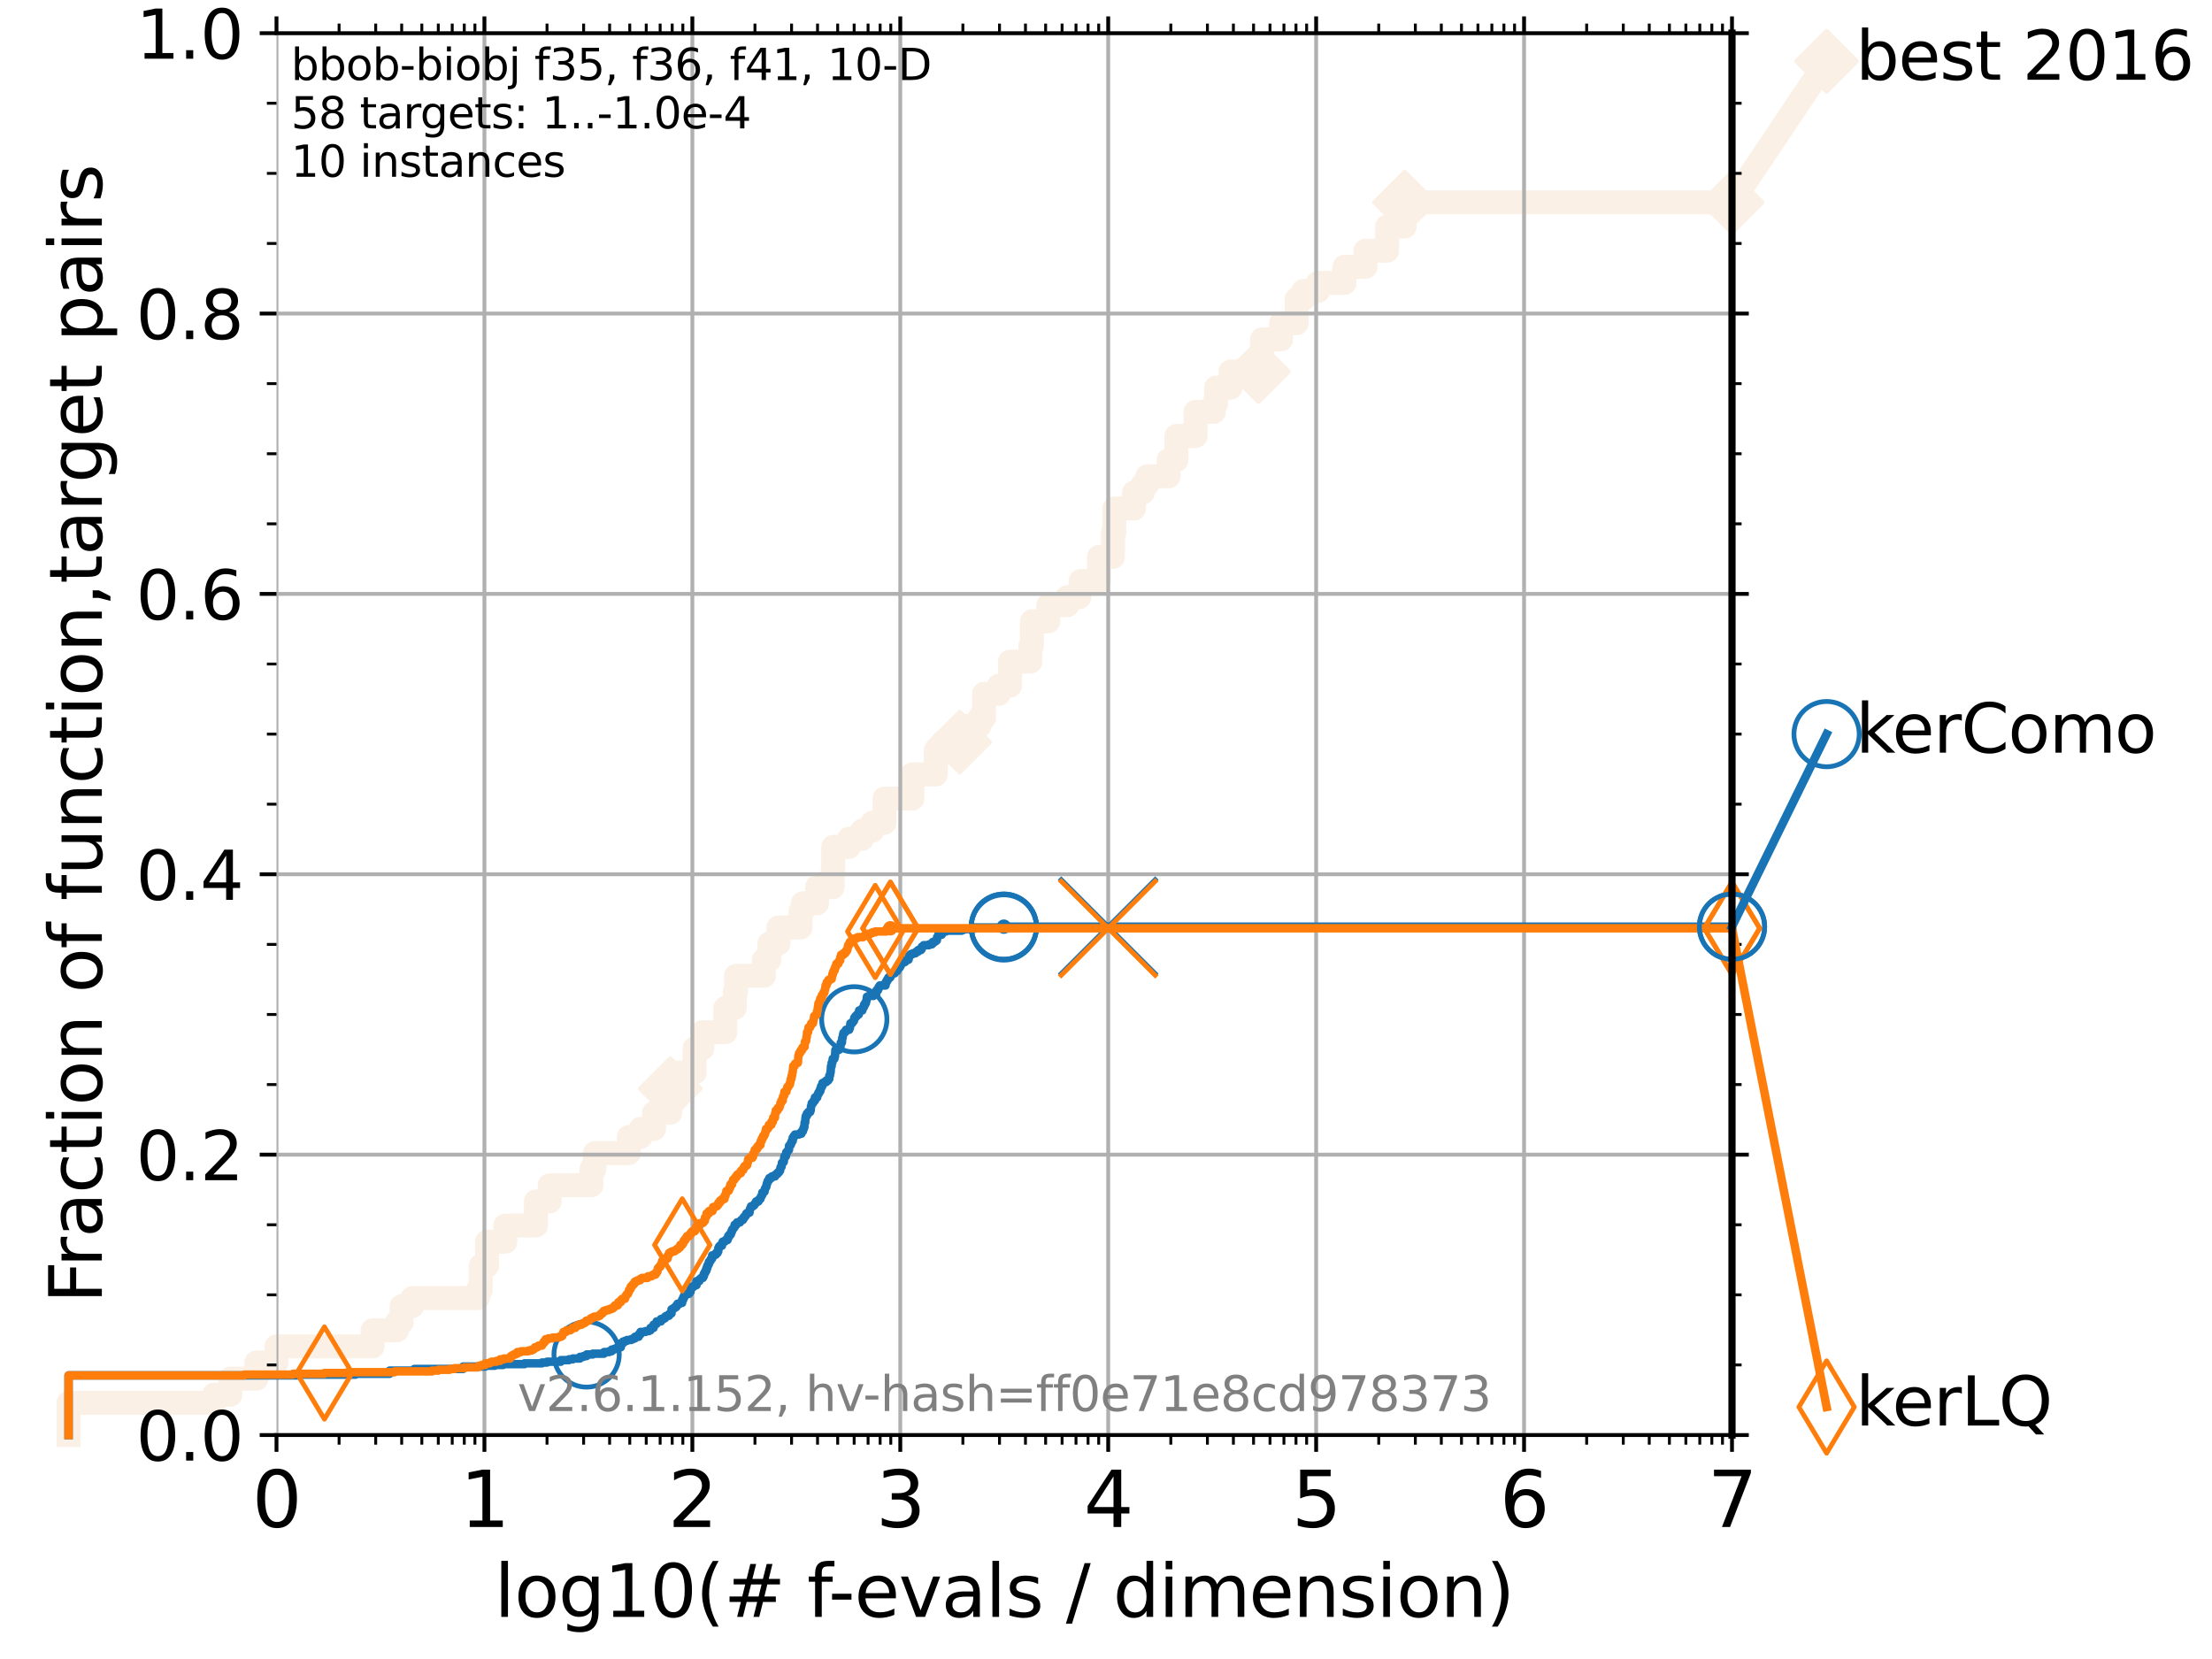 <?xml version="1.0" encoding="utf-8" standalone="no"?>
<!DOCTYPE svg PUBLIC "-//W3C//DTD SVG 1.1//EN"
  "http://www.w3.org/Graphics/SVG/1.1/DTD/svg11.dtd">
<svg xmlns:xlink="http://www.w3.org/1999/xlink" width="460.8pt" height="345.6pt" viewBox="0 0 460.8 345.6" xmlns="http://www.w3.org/2000/svg" version="1.1">
 <defs>
  <style type="text/css">*{stroke-linejoin: round; stroke-linecap: butt}</style>
 </defs>
 <g id="figure_1">
  <g id="patch_1">
   <path d="M 0 345.6 
L 460.8 345.6 
L 460.8 0 
L 0 0 
z
" style="fill: #ffffff"/>
  </g>
  <g id="axes_1">
   <g id="patch_2">
    <path d="M 57.6 298.944 
L 360.806 298.944 
L 360.806 6.912 
L 57.6 6.912 
z
" style="fill: #ffffff"/>
   </g>
   <g id="line2d_1">
    <path d="M 14.285 298.944 
L 14.285 292.231 
L 44.561 292.231 
L 44.561 290.552 
L 47.991 290.552 
L 47.991 287.196 
L 53.402 287.196 
L 53.402 283.839 
L 57.6 283.839 
L 57.6 280.482 
L 77.629 280.482 
L 77.629 277.126 
L 82.713 277.126 
L 82.713 275.447 
L 83.678 275.447 
L 83.678 272.09 
L 85.894 272.09 
L 85.894 270.412 
L 99.55 270.412 
L 99.55 268.734 
L 100.147 268.734 
L 100.147 263.699 
L 101.471 263.699 
L 101.471 258.664 
L 105.263 258.664 
L 105.263 255.307 
L 111.656 255.307 
L 111.656 250.272 
L 114.51 250.272 
L 114.51 246.915 
L 123.203 246.915 
L 123.203 243.559 
L 123.825 243.559 
L 123.936 240.202 
L 131.002 240.202 
L 131.002 236.845 
L 133.457 236.845 
L 133.457 235.167 
L 136.242 235.167 
L 136.242 231.81 
L 139.629 231.81 
L 139.629 226.775 
L 141.062 226.775 
L 141.062 223.418 
L 144.695 223.418 
L 144.695 218.383 
L 146.329 218.383 
L 146.329 215.027 
L 151.09 215.027 
L 151.09 209.992 
L 153.072 209.992 
L 153.072 206.635 
L 153.34 206.635 
L 153.34 203.278 
L 159.148 203.278 
L 159.148 199.922 
L 160.279 199.922 
L 160.279 196.565 
L 162.169 196.565 
L 162.169 193.208 
L 166.758 193.208 
L 166.758 189.852 
L 167.235 189.852 
L 167.235 188.173 
L 170.21 188.173 
L 170.21 184.817 
L 173.458 184.817 
L 173.458 181.46 
L 173.589 181.46 
L 173.589 176.425 
L 176.842 176.425 
L 176.842 174.746 
L 179.577 174.746 
L 179.577 173.068 
L 181.718 173.068 
L 181.718 171.39 
L 184.252 171.39 
L 184.252 166.355 
L 190.052 166.355 
L 190.052 161.32 
L 194.948 161.32 
L 194.948 156.285 
L 196.4 156.285 
L 196.4 154.606 
L 199.924 154.606 
L 199.924 151.25 
L 204.017 151.25 
L 204.017 149.571 
L 204.988 149.571 
L 204.988 144.536 
L 208.064 144.536 
L 208.064 142.858 
L 210.399 142.858 
L 210.399 137.823 
L 214.656 137.823 
L 214.656 134.466 
L 214.968 134.466 
L 214.968 129.431 
L 218.388 129.431 
L 218.388 126.074 
L 222.339 126.074 
L 222.339 124.396 
L 224.852 124.396 
L 224.852 122.718 
L 225.126 122.718 
L 225.126 121.039 
L 228.948 121.039 
L 228.948 116.004 
L 231.852 116.004 
L 231.852 110.969 
L 232.124 110.969 
L 232.124 105.934 
L 236.235 105.934 
L 236.235 102.578 
L 238.077 102.578 
L 238.077 100.899 
L 238.999 100.899 
L 238.999 99.221 
L 243.426 99.221 
L 243.426 95.864 
L 245.059 95.864 
L 245.059 90.829 
L 249.05 90.829 
L 249.05 85.794 
L 252.864 85.794 
L 252.864 84.116 
L 253.336 84.116 
L 253.336 80.759 
L 256.32 80.759 
L 256.32 77.402 
L 262.17 77.402 
L 262.17 74.046 
L 262.901 74.046 
L 262.901 70.689 
L 266.866 70.689 
L 266.866 67.332 
L 270.12 67.332 
L 270.12 62.297 
L 271.502 62.297 
L 271.502 60.619 
L 274.565 60.619 
L 274.565 58.941 
L 280.08 58.941 
L 280.08 55.584 
L 284.453 55.584 
L 284.453 52.227 
L 288.965 52.227 
L 288.965 47.192 
L 292.618 47.192 
L 292.618 42.157 
L 360.806 42.157 
L 360.806 42.157 
" style="fill: none; stroke: #faf0e6; stroke-width: 5; stroke-linecap: square"/>
   </g>
   <g id="line2d_2">
    <defs>
     <path id="m4b98e1b13e" d="M -0 6.223 
L 6.223 0 
L 0 -6.223 
L -6.223 -0 
z
" style="stroke: #faf0e6; stroke-linejoin: miter"/>
    </defs>
    <g>
     <use xlink:href="#m4b98e1b13e" x="139.629" y="226.775" style="fill: #faf0e6; stroke: #faf0e6; stroke-linejoin: miter"/>
     <use xlink:href="#m4b98e1b13e" x="199.924" y="154.606" style="fill: #faf0e6; stroke: #faf0e6; stroke-linejoin: miter"/>
     <use xlink:href="#m4b98e1b13e" x="262.17" y="77.402" style="fill: #faf0e6; stroke: #faf0e6; stroke-linejoin: miter"/>
     <use xlink:href="#m4b98e1b13e" x="292.618" y="42.157" style="fill: #faf0e6; stroke: #faf0e6; stroke-linejoin: miter"/>
     <use xlink:href="#m4b98e1b13e" x="292.618" y="42.157" style="fill: #faf0e6; stroke: #faf0e6; stroke-linejoin: miter"/>
     <use xlink:href="#m4b98e1b13e" x="360.806" y="42.157" style="fill: #faf0e6; stroke: #faf0e6; stroke-linejoin: miter"/>
    </g>
   </g>
   <g id="line2d_3">
    <path style="fill: none; stroke: #faf0e6; stroke-width: 5; stroke-linecap: square"/>
    <g/>
   </g>
   <g id="line2d_4">
    <path d="M 360.806 42.157 
L 380.515 12.753 
" style="fill: none; stroke: #faf0e6; stroke-width: 5; stroke-linecap: square"/>
    <g>
     <use xlink:href="#m4b98e1b13e" x="360.806" y="42.157" style="fill: #faf0e6; stroke: #faf0e6; stroke-linejoin: miter"/>
     <use xlink:href="#m4b98e1b13e" x="380.515" y="12.753" style="fill: #faf0e6; stroke: #faf0e6; stroke-linejoin: miter"/>
    </g>
   </g>
   <g id="matplotlib.axis_1">
    <g id="xtick_1">
     <g id="line2d_5">
      <path d="M 57.6 298.944 
L 57.6 6.912 
" clip-path="url(#pefa4bee913)" style="fill: none; stroke: #b0b0b0; stroke-width: 0.8; stroke-linecap: square"/>
     </g>
     <g id="line2d_6">
      <defs>
       <path id="m89200598a9" d="M 0 0 
L 0 3.5 
" style="stroke: #000000; stroke-width: 0.8"/>
      </defs>
      <g>
       <use xlink:href="#m89200598a9" x="57.6" y="298.944" style="stroke: #000000; stroke-width: 0.8"/>
      </g>
     </g>
     <g id="line2d_7">
      <defs>
       <path id="m7a5257d27d" d="M 0 0 
L 0 -3.5 
" style="stroke: #000000; stroke-width: 0.8"/>
      </defs>
      <g>
       <use xlink:href="#m7a5257d27d" x="57.6" y="6.912" style="stroke: #000000; stroke-width: 0.8"/>
      </g>
     </g>
     <g id="text_1">
      <!-- 0 -->
      <g transform="translate(52.51 318.101) scale(0.16 -0.16)">
       <defs>
        <path id="DejaVuSans-30" d="M 2034 4250 
Q 1547 4250 1301 3770 
Q 1056 3291 1056 2328 
Q 1056 1369 1301 889 
Q 1547 409 2034 409 
Q 2525 409 2770 889 
Q 3016 1369 3016 2328 
Q 3016 3291 2770 3770 
Q 2525 4250 2034 4250 
z
M 2034 4750 
Q 2819 4750 3233 4129 
Q 3647 3509 3647 2328 
Q 3647 1150 3233 529 
Q 2819 -91 2034 -91 
Q 1250 -91 836 529 
Q 422 1150 422 2328 
Q 422 3509 836 4129 
Q 1250 4750 2034 4750 
z
" transform="scale(0.016)"/>
       </defs>
       <use xlink:href="#DejaVuSans-30"/>
      </g>
     </g>
    </g>
    <g id="xtick_2">
     <g id="line2d_8">
      <path d="M 100.915 298.944 
L 100.915 6.912 
" clip-path="url(#pefa4bee913)" style="fill: none; stroke: #b0b0b0; stroke-width: 0.8; stroke-linecap: square"/>
     </g>
     <g id="line2d_9">
      <g>
       <use xlink:href="#m89200598a9" x="100.915" y="298.944" style="stroke: #000000; stroke-width: 0.8"/>
      </g>
     </g>
     <g id="line2d_10">
      <g>
       <use xlink:href="#m7a5257d27d" x="100.915" y="6.912" style="stroke: #000000; stroke-width: 0.8"/>
      </g>
     </g>
     <g id="text_2">
      <!-- 1 -->
      <g transform="translate(95.825 318.101) scale(0.16 -0.16)">
       <defs>
        <path id="DejaVuSans-31" d="M 794 531 
L 1825 531 
L 1825 4091 
L 703 3866 
L 703 4441 
L 1819 4666 
L 2450 4666 
L 2450 531 
L 3481 531 
L 3481 0 
L 794 0 
L 794 531 
z
" transform="scale(0.016)"/>
       </defs>
       <use xlink:href="#DejaVuSans-31"/>
      </g>
     </g>
    </g>
    <g id="xtick_3">
     <g id="line2d_11">
      <path d="M 144.23 298.944 
L 144.23 6.912 
" clip-path="url(#pefa4bee913)" style="fill: none; stroke: #b0b0b0; stroke-width: 0.8; stroke-linecap: square"/>
     </g>
     <g id="line2d_12">
      <g>
       <use xlink:href="#m89200598a9" x="144.23" y="298.944" style="stroke: #000000; stroke-width: 0.8"/>
      </g>
     </g>
     <g id="line2d_13">
      <g>
       <use xlink:href="#m7a5257d27d" x="144.23" y="6.912" style="stroke: #000000; stroke-width: 0.8"/>
      </g>
     </g>
     <g id="text_3">
      <!-- 2 -->
      <g transform="translate(139.14 318.101) scale(0.16 -0.16)">
       <defs>
        <path id="DejaVuSans-32" d="M 1228 531 
L 3431 531 
L 3431 0 
L 469 0 
L 469 531 
Q 828 903 1448 1529 
Q 2069 2156 2228 2338 
Q 2531 2678 2651 2914 
Q 2772 3150 2772 3378 
Q 2772 3750 2511 3984 
Q 2250 4219 1831 4219 
Q 1534 4219 1204 4116 
Q 875 4013 500 3803 
L 500 4441 
Q 881 4594 1212 4672 
Q 1544 4750 1819 4750 
Q 2544 4750 2975 4387 
Q 3406 4025 3406 3419 
Q 3406 3131 3298 2873 
Q 3191 2616 2906 2266 
Q 2828 2175 2409 1742 
Q 1991 1309 1228 531 
z
" transform="scale(0.016)"/>
       </defs>
       <use xlink:href="#DejaVuSans-32"/>
      </g>
     </g>
    </g>
    <g id="xtick_4">
     <g id="line2d_14">
      <path d="M 187.546 298.944 
L 187.546 6.912 
" clip-path="url(#pefa4bee913)" style="fill: none; stroke: #b0b0b0; stroke-width: 0.8; stroke-linecap: square"/>
     </g>
     <g id="line2d_15">
      <g>
       <use xlink:href="#m89200598a9" x="187.546" y="298.944" style="stroke: #000000; stroke-width: 0.8"/>
      </g>
     </g>
     <g id="line2d_16">
      <g>
       <use xlink:href="#m7a5257d27d" x="187.546" y="6.912" style="stroke: #000000; stroke-width: 0.8"/>
      </g>
     </g>
     <g id="text_4">
      <!-- 3 -->
      <g transform="translate(182.456 318.101) scale(0.16 -0.16)">
       <defs>
        <path id="DejaVuSans-33" d="M 2597 2516 
Q 3050 2419 3304 2112 
Q 3559 1806 3559 1356 
Q 3559 666 3084 287 
Q 2609 -91 1734 -91 
Q 1441 -91 1130 -33 
Q 819 25 488 141 
L 488 750 
Q 750 597 1062 519 
Q 1375 441 1716 441 
Q 2309 441 2620 675 
Q 2931 909 2931 1356 
Q 2931 1769 2642 2001 
Q 2353 2234 1838 2234 
L 1294 2234 
L 1294 2753 
L 1863 2753 
Q 2328 2753 2575 2939 
Q 2822 3125 2822 3475 
Q 2822 3834 2567 4026 
Q 2313 4219 1838 4219 
Q 1578 4219 1281 4162 
Q 984 4106 628 3988 
L 628 4550 
Q 988 4650 1302 4700 
Q 1616 4750 1894 4750 
Q 2613 4750 3031 4423 
Q 3450 4097 3450 3541 
Q 3450 3153 3228 2886 
Q 3006 2619 2597 2516 
z
" transform="scale(0.016)"/>
       </defs>
       <use xlink:href="#DejaVuSans-33"/>
      </g>
     </g>
    </g>
    <g id="xtick_5">
     <g id="line2d_17">
      <path d="M 230.861 298.944 
L 230.861 6.912 
" clip-path="url(#pefa4bee913)" style="fill: none; stroke: #b0b0b0; stroke-width: 0.8; stroke-linecap: square"/>
     </g>
     <g id="line2d_18">
      <g>
       <use xlink:href="#m89200598a9" x="230.861" y="298.944" style="stroke: #000000; stroke-width: 0.8"/>
      </g>
     </g>
     <g id="line2d_19">
      <g>
       <use xlink:href="#m7a5257d27d" x="230.861" y="6.912" style="stroke: #000000; stroke-width: 0.8"/>
      </g>
     </g>
     <g id="text_5">
      <!-- 4 -->
      <g transform="translate(225.771 318.101) scale(0.16 -0.16)">
       <defs>
        <path id="DejaVuSans-34" d="M 2419 4116 
L 825 1625 
L 2419 1625 
L 2419 4116 
z
M 2253 4666 
L 3047 4666 
L 3047 1625 
L 3713 1625 
L 3713 1100 
L 3047 1100 
L 3047 0 
L 2419 0 
L 2419 1100 
L 313 1100 
L 313 1709 
L 2253 4666 
z
" transform="scale(0.016)"/>
       </defs>
       <use xlink:href="#DejaVuSans-34"/>
      </g>
     </g>
    </g>
    <g id="xtick_6">
     <g id="line2d_20">
      <path d="M 274.176 298.944 
L 274.176 6.912 
" clip-path="url(#pefa4bee913)" style="fill: none; stroke: #b0b0b0; stroke-width: 0.8; stroke-linecap: square"/>
     </g>
     <g id="line2d_21">
      <g>
       <use xlink:href="#m89200598a9" x="274.176" y="298.944" style="stroke: #000000; stroke-width: 0.8"/>
      </g>
     </g>
     <g id="line2d_22">
      <g>
       <use xlink:href="#m7a5257d27d" x="274.176" y="6.912" style="stroke: #000000; stroke-width: 0.8"/>
      </g>
     </g>
     <g id="text_6">
      <!-- 5 -->
      <g transform="translate(269.086 318.101) scale(0.16 -0.16)">
       <defs>
        <path id="DejaVuSans-35" d="M 691 4666 
L 3169 4666 
L 3169 4134 
L 1269 4134 
L 1269 2991 
Q 1406 3038 1543 3061 
Q 1681 3084 1819 3084 
Q 2600 3084 3056 2656 
Q 3513 2228 3513 1497 
Q 3513 744 3044 326 
Q 2575 -91 1722 -91 
Q 1428 -91 1123 -41 
Q 819 9 494 109 
L 494 744 
Q 775 591 1075 516 
Q 1375 441 1709 441 
Q 2250 441 2565 725 
Q 2881 1009 2881 1497 
Q 2881 1984 2565 2268 
Q 2250 2553 1709 2553 
Q 1456 2553 1204 2497 
Q 953 2441 691 2322 
L 691 4666 
z
" transform="scale(0.016)"/>
       </defs>
       <use xlink:href="#DejaVuSans-35"/>
      </g>
     </g>
    </g>
    <g id="xtick_7">
     <g id="line2d_23">
      <path d="M 317.491 298.944 
L 317.491 6.912 
" clip-path="url(#pefa4bee913)" style="fill: none; stroke: #b0b0b0; stroke-width: 0.8; stroke-linecap: square"/>
     </g>
     <g id="line2d_24">
      <g>
       <use xlink:href="#m89200598a9" x="317.491" y="298.944" style="stroke: #000000; stroke-width: 0.8"/>
      </g>
     </g>
     <g id="line2d_25">
      <g>
       <use xlink:href="#m7a5257d27d" x="317.491" y="6.912" style="stroke: #000000; stroke-width: 0.8"/>
      </g>
     </g>
     <g id="text_7">
      <!-- 6 -->
      <g transform="translate(312.401 318.101) scale(0.16 -0.16)">
       <defs>
        <path id="DejaVuSans-36" d="M 2113 2584 
Q 1688 2584 1439 2293 
Q 1191 2003 1191 1497 
Q 1191 994 1439 701 
Q 1688 409 2113 409 
Q 2538 409 2786 701 
Q 3034 994 3034 1497 
Q 3034 2003 2786 2293 
Q 2538 2584 2113 2584 
z
M 3366 4563 
L 3366 3988 
Q 3128 4100 2886 4159 
Q 2644 4219 2406 4219 
Q 1781 4219 1451 3797 
Q 1122 3375 1075 2522 
Q 1259 2794 1537 2939 
Q 1816 3084 2150 3084 
Q 2853 3084 3261 2657 
Q 3669 2231 3669 1497 
Q 3669 778 3244 343 
Q 2819 -91 2113 -91 
Q 1303 -91 875 529 
Q 447 1150 447 2328 
Q 447 3434 972 4092 
Q 1497 4750 2381 4750 
Q 2619 4750 2861 4703 
Q 3103 4656 3366 4563 
z
" transform="scale(0.016)"/>
       </defs>
       <use xlink:href="#DejaVuSans-36"/>
      </g>
     </g>
    </g>
    <g id="xtick_8">
     <g id="line2d_26">
      <path d="M 360.806 298.944 
L 360.806 6.912 
" clip-path="url(#pefa4bee913)" style="fill: none; stroke: #b0b0b0; stroke-width: 0.8; stroke-linecap: square"/>
     </g>
     <g id="line2d_27">
      <g>
       <use xlink:href="#m89200598a9" x="360.806" y="298.944" style="stroke: #000000; stroke-width: 0.8"/>
      </g>
     </g>
     <g id="line2d_28">
      <g>
       <use xlink:href="#m7a5257d27d" x="360.806" y="6.912" style="stroke: #000000; stroke-width: 0.8"/>
      </g>
     </g>
     <g id="text_8">
      <!-- 7 -->
      <g transform="translate(355.716 318.101) scale(0.16 -0.16)">
       <defs>
        <path id="DejaVuSans-37" d="M 525 4666 
L 3525 4666 
L 3525 4397 
L 1831 0 
L 1172 0 
L 2766 4134 
L 525 4134 
L 525 4666 
z
" transform="scale(0.016)"/>
       </defs>
       <use xlink:href="#DejaVuSans-37"/>
      </g>
     </g>
    </g>
    <g id="xtick_9">
     <g id="line2d_29">
      <defs>
       <path id="mcd936067e8" d="M 0 0 
L 0 2 
" style="stroke: #000000; stroke-width: 0.6"/>
      </defs>
      <g>
       <use xlink:href="#mcd936067e8" x="70.639" y="298.944" style="stroke: #000000; stroke-width: 0.6"/>
      </g>
     </g>
     <g id="line2d_30">
      <defs>
       <path id="md3aef6bb69" d="M 0 0 
L 0 -2 
" style="stroke: #000000; stroke-width: 0.6"/>
      </defs>
      <g>
       <use xlink:href="#md3aef6bb69" x="70.639" y="6.912" style="stroke: #000000; stroke-width: 0.6"/>
      </g>
     </g>
    </g>
    <g id="xtick_10">
     <g id="line2d_31">
      <g>
       <use xlink:href="#mcd936067e8" x="78.267" y="298.944" style="stroke: #000000; stroke-width: 0.6"/>
      </g>
     </g>
     <g id="line2d_32">
      <g>
       <use xlink:href="#md3aef6bb69" x="78.267" y="6.912" style="stroke: #000000; stroke-width: 0.6"/>
      </g>
     </g>
    </g>
    <g id="xtick_11">
     <g id="line2d_33">
      <g>
       <use xlink:href="#mcd936067e8" x="83.678" y="298.944" style="stroke: #000000; stroke-width: 0.6"/>
      </g>
     </g>
     <g id="line2d_34">
      <g>
       <use xlink:href="#md3aef6bb69" x="83.678" y="6.912" style="stroke: #000000; stroke-width: 0.6"/>
      </g>
     </g>
    </g>
    <g id="xtick_12">
     <g id="line2d_35">
      <g>
       <use xlink:href="#mcd936067e8" x="87.876" y="298.944" style="stroke: #000000; stroke-width: 0.6"/>
      </g>
     </g>
     <g id="line2d_36">
      <g>
       <use xlink:href="#md3aef6bb69" x="87.876" y="6.912" style="stroke: #000000; stroke-width: 0.6"/>
      </g>
     </g>
    </g>
    <g id="xtick_13">
     <g id="line2d_37">
      <g>
       <use xlink:href="#mcd936067e8" x="91.306" y="298.944" style="stroke: #000000; stroke-width: 0.6"/>
      </g>
     </g>
     <g id="line2d_38">
      <g>
       <use xlink:href="#md3aef6bb69" x="91.306" y="6.912" style="stroke: #000000; stroke-width: 0.6"/>
      </g>
     </g>
    </g>
    <g id="xtick_14">
     <g id="line2d_39">
      <g>
       <use xlink:href="#mcd936067e8" x="94.206" y="298.944" style="stroke: #000000; stroke-width: 0.6"/>
      </g>
     </g>
     <g id="line2d_40">
      <g>
       <use xlink:href="#md3aef6bb69" x="94.206" y="6.912" style="stroke: #000000; stroke-width: 0.6"/>
      </g>
     </g>
    </g>
    <g id="xtick_15">
     <g id="line2d_41">
      <g>
       <use xlink:href="#mcd936067e8" x="96.718" y="298.944" style="stroke: #000000; stroke-width: 0.6"/>
      </g>
     </g>
     <g id="line2d_42">
      <g>
       <use xlink:href="#md3aef6bb69" x="96.718" y="6.912" style="stroke: #000000; stroke-width: 0.6"/>
      </g>
     </g>
    </g>
    <g id="xtick_16">
     <g id="line2d_43">
      <g>
       <use xlink:href="#mcd936067e8" x="98.933" y="298.944" style="stroke: #000000; stroke-width: 0.6"/>
      </g>
     </g>
     <g id="line2d_44">
      <g>
       <use xlink:href="#md3aef6bb69" x="98.933" y="6.912" style="stroke: #000000; stroke-width: 0.6"/>
      </g>
     </g>
    </g>
    <g id="xtick_17">
     <g id="line2d_45">
      <g>
       <use xlink:href="#mcd936067e8" x="113.954" y="298.944" style="stroke: #000000; stroke-width: 0.6"/>
      </g>
     </g>
     <g id="line2d_46">
      <g>
       <use xlink:href="#md3aef6bb69" x="113.954" y="6.912" style="stroke: #000000; stroke-width: 0.6"/>
      </g>
     </g>
    </g>
    <g id="xtick_18">
     <g id="line2d_47">
      <g>
       <use xlink:href="#mcd936067e8" x="121.582" y="298.944" style="stroke: #000000; stroke-width: 0.6"/>
      </g>
     </g>
     <g id="line2d_48">
      <g>
       <use xlink:href="#md3aef6bb69" x="121.582" y="6.912" style="stroke: #000000; stroke-width: 0.6"/>
      </g>
     </g>
    </g>
    <g id="xtick_19">
     <g id="line2d_49">
      <g>
       <use xlink:href="#mcd936067e8" x="126.994" y="298.944" style="stroke: #000000; stroke-width: 0.6"/>
      </g>
     </g>
     <g id="line2d_50">
      <g>
       <use xlink:href="#md3aef6bb69" x="126.994" y="6.912" style="stroke: #000000; stroke-width: 0.6"/>
      </g>
     </g>
    </g>
    <g id="xtick_20">
     <g id="line2d_51">
      <g>
       <use xlink:href="#mcd936067e8" x="131.191" y="298.944" style="stroke: #000000; stroke-width: 0.6"/>
      </g>
     </g>
     <g id="line2d_52">
      <g>
       <use xlink:href="#md3aef6bb69" x="131.191" y="6.912" style="stroke: #000000; stroke-width: 0.6"/>
      </g>
     </g>
    </g>
    <g id="xtick_21">
     <g id="line2d_53">
      <g>
       <use xlink:href="#mcd936067e8" x="134.621" y="298.944" style="stroke: #000000; stroke-width: 0.6"/>
      </g>
     </g>
     <g id="line2d_54">
      <g>
       <use xlink:href="#md3aef6bb69" x="134.621" y="6.912" style="stroke: #000000; stroke-width: 0.6"/>
      </g>
     </g>
    </g>
    <g id="xtick_22">
     <g id="line2d_55">
      <g>
       <use xlink:href="#mcd936067e8" x="137.521" y="298.944" style="stroke: #000000; stroke-width: 0.6"/>
      </g>
     </g>
     <g id="line2d_56">
      <g>
       <use xlink:href="#md3aef6bb69" x="137.521" y="6.912" style="stroke: #000000; stroke-width: 0.6"/>
      </g>
     </g>
    </g>
    <g id="xtick_23">
     <g id="line2d_57">
      <g>
       <use xlink:href="#mcd936067e8" x="140.033" y="298.944" style="stroke: #000000; stroke-width: 0.6"/>
      </g>
     </g>
     <g id="line2d_58">
      <g>
       <use xlink:href="#md3aef6bb69" x="140.033" y="6.912" style="stroke: #000000; stroke-width: 0.6"/>
      </g>
     </g>
    </g>
    <g id="xtick_24">
     <g id="line2d_59">
      <g>
       <use xlink:href="#mcd936067e8" x="142.248" y="298.944" style="stroke: #000000; stroke-width: 0.6"/>
      </g>
     </g>
     <g id="line2d_60">
      <g>
       <use xlink:href="#md3aef6bb69" x="142.248" y="6.912" style="stroke: #000000; stroke-width: 0.6"/>
      </g>
     </g>
    </g>
    <g id="xtick_25">
     <g id="line2d_61">
      <g>
       <use xlink:href="#mcd936067e8" x="157.27" y="298.944" style="stroke: #000000; stroke-width: 0.6"/>
      </g>
     </g>
     <g id="line2d_62">
      <g>
       <use xlink:href="#md3aef6bb69" x="157.27" y="6.912" style="stroke: #000000; stroke-width: 0.6"/>
      </g>
     </g>
    </g>
    <g id="xtick_26">
     <g id="line2d_63">
      <g>
       <use xlink:href="#mcd936067e8" x="164.897" y="298.944" style="stroke: #000000; stroke-width: 0.6"/>
      </g>
     </g>
     <g id="line2d_64">
      <g>
       <use xlink:href="#md3aef6bb69" x="164.897" y="6.912" style="stroke: #000000; stroke-width: 0.6"/>
      </g>
     </g>
    </g>
    <g id="xtick_27">
     <g id="line2d_65">
      <g>
       <use xlink:href="#mcd936067e8" x="170.309" y="298.944" style="stroke: #000000; stroke-width: 0.6"/>
      </g>
     </g>
     <g id="line2d_66">
      <g>
       <use xlink:href="#md3aef6bb69" x="170.309" y="6.912" style="stroke: #000000; stroke-width: 0.6"/>
      </g>
     </g>
    </g>
    <g id="xtick_28">
     <g id="line2d_67">
      <g>
       <use xlink:href="#mcd936067e8" x="174.506" y="298.944" style="stroke: #000000; stroke-width: 0.6"/>
      </g>
     </g>
     <g id="line2d_68">
      <g>
       <use xlink:href="#md3aef6bb69" x="174.506" y="6.912" style="stroke: #000000; stroke-width: 0.6"/>
      </g>
     </g>
    </g>
    <g id="xtick_29">
     <g id="line2d_69">
      <g>
       <use xlink:href="#mcd936067e8" x="177.936" y="298.944" style="stroke: #000000; stroke-width: 0.6"/>
      </g>
     </g>
     <g id="line2d_70">
      <g>
       <use xlink:href="#md3aef6bb69" x="177.936" y="6.912" style="stroke: #000000; stroke-width: 0.6"/>
      </g>
     </g>
    </g>
    <g id="xtick_30">
     <g id="line2d_71">
      <g>
       <use xlink:href="#mcd936067e8" x="180.836" y="298.944" style="stroke: #000000; stroke-width: 0.6"/>
      </g>
     </g>
     <g id="line2d_72">
      <g>
       <use xlink:href="#md3aef6bb69" x="180.836" y="6.912" style="stroke: #000000; stroke-width: 0.6"/>
      </g>
     </g>
    </g>
    <g id="xtick_31">
     <g id="line2d_73">
      <g>
       <use xlink:href="#mcd936067e8" x="183.348" y="298.944" style="stroke: #000000; stroke-width: 0.6"/>
      </g>
     </g>
     <g id="line2d_74">
      <g>
       <use xlink:href="#md3aef6bb69" x="183.348" y="6.912" style="stroke: #000000; stroke-width: 0.6"/>
      </g>
     </g>
    </g>
    <g id="xtick_32">
     <g id="line2d_75">
      <g>
       <use xlink:href="#mcd936067e8" x="185.564" y="298.944" style="stroke: #000000; stroke-width: 0.6"/>
      </g>
     </g>
     <g id="line2d_76">
      <g>
       <use xlink:href="#md3aef6bb69" x="185.564" y="6.912" style="stroke: #000000; stroke-width: 0.6"/>
      </g>
     </g>
    </g>
    <g id="xtick_33">
     <g id="line2d_77">
      <g>
       <use xlink:href="#mcd936067e8" x="200.585" y="298.944" style="stroke: #000000; stroke-width: 0.6"/>
      </g>
     </g>
     <g id="line2d_78">
      <g>
       <use xlink:href="#md3aef6bb69" x="200.585" y="6.912" style="stroke: #000000; stroke-width: 0.6"/>
      </g>
     </g>
    </g>
    <g id="xtick_34">
     <g id="line2d_79">
      <g>
       <use xlink:href="#mcd936067e8" x="208.212" y="298.944" style="stroke: #000000; stroke-width: 0.6"/>
      </g>
     </g>
     <g id="line2d_80">
      <g>
       <use xlink:href="#md3aef6bb69" x="208.212" y="6.912" style="stroke: #000000; stroke-width: 0.6"/>
      </g>
     </g>
    </g>
    <g id="xtick_35">
     <g id="line2d_81">
      <g>
       <use xlink:href="#mcd936067e8" x="213.624" y="298.944" style="stroke: #000000; stroke-width: 0.6"/>
      </g>
     </g>
     <g id="line2d_82">
      <g>
       <use xlink:href="#md3aef6bb69" x="213.624" y="6.912" style="stroke: #000000; stroke-width: 0.6"/>
      </g>
     </g>
    </g>
    <g id="xtick_36">
     <g id="line2d_83">
      <g>
       <use xlink:href="#mcd936067e8" x="217.822" y="298.944" style="stroke: #000000; stroke-width: 0.6"/>
      </g>
     </g>
     <g id="line2d_84">
      <g>
       <use xlink:href="#md3aef6bb69" x="217.822" y="6.912" style="stroke: #000000; stroke-width: 0.6"/>
      </g>
     </g>
    </g>
    <g id="xtick_37">
     <g id="line2d_85">
      <g>
       <use xlink:href="#mcd936067e8" x="221.251" y="298.944" style="stroke: #000000; stroke-width: 0.6"/>
      </g>
     </g>
     <g id="line2d_86">
      <g>
       <use xlink:href="#md3aef6bb69" x="221.251" y="6.912" style="stroke: #000000; stroke-width: 0.6"/>
      </g>
     </g>
    </g>
    <g id="xtick_38">
     <g id="line2d_87">
      <g>
       <use xlink:href="#mcd936067e8" x="224.151" y="298.944" style="stroke: #000000; stroke-width: 0.6"/>
      </g>
     </g>
     <g id="line2d_88">
      <g>
       <use xlink:href="#md3aef6bb69" x="224.151" y="6.912" style="stroke: #000000; stroke-width: 0.6"/>
      </g>
     </g>
    </g>
    <g id="xtick_39">
     <g id="line2d_89">
      <g>
       <use xlink:href="#mcd936067e8" x="226.663" y="298.944" style="stroke: #000000; stroke-width: 0.6"/>
      </g>
     </g>
     <g id="line2d_90">
      <g>
       <use xlink:href="#md3aef6bb69" x="226.663" y="6.912" style="stroke: #000000; stroke-width: 0.6"/>
      </g>
     </g>
    </g>
    <g id="xtick_40">
     <g id="line2d_91">
      <g>
       <use xlink:href="#mcd936067e8" x="228.879" y="298.944" style="stroke: #000000; stroke-width: 0.6"/>
      </g>
     </g>
     <g id="line2d_92">
      <g>
       <use xlink:href="#md3aef6bb69" x="228.879" y="6.912" style="stroke: #000000; stroke-width: 0.6"/>
      </g>
     </g>
    </g>
    <g id="xtick_41">
     <g id="line2d_93">
      <g>
       <use xlink:href="#mcd936067e8" x="243.9" y="298.944" style="stroke: #000000; stroke-width: 0.6"/>
      </g>
     </g>
     <g id="line2d_94">
      <g>
       <use xlink:href="#md3aef6bb69" x="243.9" y="6.912" style="stroke: #000000; stroke-width: 0.6"/>
      </g>
     </g>
    </g>
    <g id="xtick_42">
     <g id="line2d_95">
      <g>
       <use xlink:href="#mcd936067e8" x="251.527" y="298.944" style="stroke: #000000; stroke-width: 0.6"/>
      </g>
     </g>
     <g id="line2d_96">
      <g>
       <use xlink:href="#md3aef6bb69" x="251.527" y="6.912" style="stroke: #000000; stroke-width: 0.6"/>
      </g>
     </g>
    </g>
    <g id="xtick_43">
     <g id="line2d_97">
      <g>
       <use xlink:href="#mcd936067e8" x="256.939" y="298.944" style="stroke: #000000; stroke-width: 0.6"/>
      </g>
     </g>
     <g id="line2d_98">
      <g>
       <use xlink:href="#md3aef6bb69" x="256.939" y="6.912" style="stroke: #000000; stroke-width: 0.6"/>
      </g>
     </g>
    </g>
    <g id="xtick_44">
     <g id="line2d_99">
      <g>
       <use xlink:href="#mcd936067e8" x="261.137" y="298.944" style="stroke: #000000; stroke-width: 0.6"/>
      </g>
     </g>
     <g id="line2d_100">
      <g>
       <use xlink:href="#md3aef6bb69" x="261.137" y="6.912" style="stroke: #000000; stroke-width: 0.6"/>
      </g>
     </g>
    </g>
    <g id="xtick_45">
     <g id="line2d_101">
      <g>
       <use xlink:href="#mcd936067e8" x="264.567" y="298.944" style="stroke: #000000; stroke-width: 0.6"/>
      </g>
     </g>
     <g id="line2d_102">
      <g>
       <use xlink:href="#md3aef6bb69" x="264.567" y="6.912" style="stroke: #000000; stroke-width: 0.6"/>
      </g>
     </g>
    </g>
    <g id="xtick_46">
     <g id="line2d_103">
      <g>
       <use xlink:href="#mcd936067e8" x="267.466" y="298.944" style="stroke: #000000; stroke-width: 0.6"/>
      </g>
     </g>
     <g id="line2d_104">
      <g>
       <use xlink:href="#md3aef6bb69" x="267.466" y="6.912" style="stroke: #000000; stroke-width: 0.6"/>
      </g>
     </g>
    </g>
    <g id="xtick_47">
     <g id="line2d_105">
      <g>
       <use xlink:href="#mcd936067e8" x="269.978" y="298.944" style="stroke: #000000; stroke-width: 0.6"/>
      </g>
     </g>
     <g id="line2d_106">
      <g>
       <use xlink:href="#md3aef6bb69" x="269.978" y="6.912" style="stroke: #000000; stroke-width: 0.6"/>
      </g>
     </g>
    </g>
    <g id="xtick_48">
     <g id="line2d_107">
      <g>
       <use xlink:href="#mcd936067e8" x="272.194" y="298.944" style="stroke: #000000; stroke-width: 0.6"/>
      </g>
     </g>
     <g id="line2d_108">
      <g>
       <use xlink:href="#md3aef6bb69" x="272.194" y="6.912" style="stroke: #000000; stroke-width: 0.6"/>
      </g>
     </g>
    </g>
    <g id="xtick_49">
     <g id="line2d_109">
      <g>
       <use xlink:href="#mcd936067e8" x="287.215" y="298.944" style="stroke: #000000; stroke-width: 0.6"/>
      </g>
     </g>
     <g id="line2d_110">
      <g>
       <use xlink:href="#md3aef6bb69" x="287.215" y="6.912" style="stroke: #000000; stroke-width: 0.6"/>
      </g>
     </g>
    </g>
    <g id="xtick_50">
     <g id="line2d_111">
      <g>
       <use xlink:href="#mcd936067e8" x="294.843" y="298.944" style="stroke: #000000; stroke-width: 0.6"/>
      </g>
     </g>
     <g id="line2d_112">
      <g>
       <use xlink:href="#md3aef6bb69" x="294.843" y="6.912" style="stroke: #000000; stroke-width: 0.6"/>
      </g>
     </g>
    </g>
    <g id="xtick_51">
     <g id="line2d_113">
      <g>
       <use xlink:href="#mcd936067e8" x="300.254" y="298.944" style="stroke: #000000; stroke-width: 0.6"/>
      </g>
     </g>
     <g id="line2d_114">
      <g>
       <use xlink:href="#md3aef6bb69" x="300.254" y="6.912" style="stroke: #000000; stroke-width: 0.6"/>
      </g>
     </g>
    </g>
    <g id="xtick_52">
     <g id="line2d_115">
      <g>
       <use xlink:href="#mcd936067e8" x="304.452" y="298.944" style="stroke: #000000; stroke-width: 0.6"/>
      </g>
     </g>
     <g id="line2d_116">
      <g>
       <use xlink:href="#md3aef6bb69" x="304.452" y="6.912" style="stroke: #000000; stroke-width: 0.6"/>
      </g>
     </g>
    </g>
    <g id="xtick_53">
     <g id="line2d_117">
      <g>
       <use xlink:href="#mcd936067e8" x="307.882" y="298.944" style="stroke: #000000; stroke-width: 0.6"/>
      </g>
     </g>
     <g id="line2d_118">
      <g>
       <use xlink:href="#md3aef6bb69" x="307.882" y="6.912" style="stroke: #000000; stroke-width: 0.6"/>
      </g>
     </g>
    </g>
    <g id="xtick_54">
     <g id="line2d_119">
      <g>
       <use xlink:href="#mcd936067e8" x="310.782" y="298.944" style="stroke: #000000; stroke-width: 0.6"/>
      </g>
     </g>
     <g id="line2d_120">
      <g>
       <use xlink:href="#md3aef6bb69" x="310.782" y="6.912" style="stroke: #000000; stroke-width: 0.6"/>
      </g>
     </g>
    </g>
    <g id="xtick_55">
     <g id="line2d_121">
      <g>
       <use xlink:href="#mcd936067e8" x="313.294" y="298.944" style="stroke: #000000; stroke-width: 0.6"/>
      </g>
     </g>
     <g id="line2d_122">
      <g>
       <use xlink:href="#md3aef6bb69" x="313.294" y="6.912" style="stroke: #000000; stroke-width: 0.6"/>
      </g>
     </g>
    </g>
    <g id="xtick_56">
     <g id="line2d_123">
      <g>
       <use xlink:href="#mcd936067e8" x="315.509" y="298.944" style="stroke: #000000; stroke-width: 0.6"/>
      </g>
     </g>
     <g id="line2d_124">
      <g>
       <use xlink:href="#md3aef6bb69" x="315.509" y="6.912" style="stroke: #000000; stroke-width: 0.6"/>
      </g>
     </g>
    </g>
    <g id="xtick_57">
     <g id="line2d_125">
      <g>
       <use xlink:href="#mcd936067e8" x="330.53" y="298.944" style="stroke: #000000; stroke-width: 0.6"/>
      </g>
     </g>
     <g id="line2d_126">
      <g>
       <use xlink:href="#md3aef6bb69" x="330.53" y="6.912" style="stroke: #000000; stroke-width: 0.6"/>
      </g>
     </g>
    </g>
    <g id="xtick_58">
     <g id="line2d_127">
      <g>
       <use xlink:href="#mcd936067e8" x="338.158" y="298.944" style="stroke: #000000; stroke-width: 0.6"/>
      </g>
     </g>
     <g id="line2d_128">
      <g>
       <use xlink:href="#md3aef6bb69" x="338.158" y="6.912" style="stroke: #000000; stroke-width: 0.6"/>
      </g>
     </g>
    </g>
    <g id="xtick_59">
     <g id="line2d_129">
      <g>
       <use xlink:href="#mcd936067e8" x="343.57" y="298.944" style="stroke: #000000; stroke-width: 0.6"/>
      </g>
     </g>
     <g id="line2d_130">
      <g>
       <use xlink:href="#md3aef6bb69" x="343.57" y="6.912" style="stroke: #000000; stroke-width: 0.6"/>
      </g>
     </g>
    </g>
    <g id="xtick_60">
     <g id="line2d_131">
      <g>
       <use xlink:href="#mcd936067e8" x="347.767" y="298.944" style="stroke: #000000; stroke-width: 0.6"/>
      </g>
     </g>
     <g id="line2d_132">
      <g>
       <use xlink:href="#md3aef6bb69" x="347.767" y="6.912" style="stroke: #000000; stroke-width: 0.6"/>
      </g>
     </g>
    </g>
    <g id="xtick_61">
     <g id="line2d_133">
      <g>
       <use xlink:href="#mcd936067e8" x="351.197" y="298.944" style="stroke: #000000; stroke-width: 0.6"/>
      </g>
     </g>
     <g id="line2d_134">
      <g>
       <use xlink:href="#md3aef6bb69" x="351.197" y="6.912" style="stroke: #000000; stroke-width: 0.6"/>
      </g>
     </g>
    </g>
    <g id="xtick_62">
     <g id="line2d_135">
      <g>
       <use xlink:href="#mcd936067e8" x="354.097" y="298.944" style="stroke: #000000; stroke-width: 0.6"/>
      </g>
     </g>
     <g id="line2d_136">
      <g>
       <use xlink:href="#md3aef6bb69" x="354.097" y="6.912" style="stroke: #000000; stroke-width: 0.6"/>
      </g>
     </g>
    </g>
    <g id="xtick_63">
     <g id="line2d_137">
      <g>
       <use xlink:href="#mcd936067e8" x="356.609" y="298.944" style="stroke: #000000; stroke-width: 0.6"/>
      </g>
     </g>
     <g id="line2d_138">
      <g>
       <use xlink:href="#md3aef6bb69" x="356.609" y="6.912" style="stroke: #000000; stroke-width: 0.6"/>
      </g>
     </g>
    </g>
    <g id="xtick_64">
     <g id="line2d_139">
      <g>
       <use xlink:href="#mcd936067e8" x="358.824" y="298.944" style="stroke: #000000; stroke-width: 0.6"/>
      </g>
     </g>
     <g id="line2d_140">
      <g>
       <use xlink:href="#md3aef6bb69" x="358.824" y="6.912" style="stroke: #000000; stroke-width: 0.6"/>
      </g>
     </g>
    </g>
    <g id="text_9">
     <!-- log10(# f-evals / dimension) -->
     <g transform="translate(102.986 336.827) scale(0.15 -0.15)">
      <defs>
       <path id="DejaVuSans-6c" d="M 603 4863 
L 1178 4863 
L 1178 0 
L 603 0 
L 603 4863 
z
" transform="scale(0.016)"/>
       <path id="DejaVuSans-6f" d="M 1959 3097 
Q 1497 3097 1228 2736 
Q 959 2375 959 1747 
Q 959 1119 1226 758 
Q 1494 397 1959 397 
Q 2419 397 2687 759 
Q 2956 1122 2956 1747 
Q 2956 2369 2687 2733 
Q 2419 3097 1959 3097 
z
M 1959 3584 
Q 2709 3584 3137 3096 
Q 3566 2609 3566 1747 
Q 3566 888 3137 398 
Q 2709 -91 1959 -91 
Q 1206 -91 779 398 
Q 353 888 353 1747 
Q 353 2609 779 3096 
Q 1206 3584 1959 3584 
z
" transform="scale(0.016)"/>
       <path id="DejaVuSans-67" d="M 2906 1791 
Q 2906 2416 2648 2759 
Q 2391 3103 1925 3103 
Q 1463 3103 1205 2759 
Q 947 2416 947 1791 
Q 947 1169 1205 825 
Q 1463 481 1925 481 
Q 2391 481 2648 825 
Q 2906 1169 2906 1791 
z
M 3481 434 
Q 3481 -459 3084 -895 
Q 2688 -1331 1869 -1331 
Q 1566 -1331 1297 -1286 
Q 1028 -1241 775 -1147 
L 775 -588 
Q 1028 -725 1275 -790 
Q 1522 -856 1778 -856 
Q 2344 -856 2625 -561 
Q 2906 -266 2906 331 
L 2906 616 
Q 2728 306 2450 153 
Q 2172 0 1784 0 
Q 1141 0 747 490 
Q 353 981 353 1791 
Q 353 2603 747 3093 
Q 1141 3584 1784 3584 
Q 2172 3584 2450 3431 
Q 2728 3278 2906 2969 
L 2906 3500 
L 3481 3500 
L 3481 434 
z
" transform="scale(0.016)"/>
       <path id="DejaVuSans-28" d="M 1984 4856 
Q 1566 4138 1362 3434 
Q 1159 2731 1159 2009 
Q 1159 1288 1364 580 
Q 1569 -128 1984 -844 
L 1484 -844 
Q 1016 -109 783 600 
Q 550 1309 550 2009 
Q 550 2706 781 3412 
Q 1013 4119 1484 4856 
L 1984 4856 
z
" transform="scale(0.016)"/>
       <path id="DejaVuSans-23" d="M 3272 2816 
L 2363 2816 
L 2100 1772 
L 3016 1772 
L 3272 2816 
z
M 2803 4594 
L 2478 3297 
L 3391 3297 
L 3719 4594 
L 4219 4594 
L 3897 3297 
L 4872 3297 
L 4872 2816 
L 3775 2816 
L 3519 1772 
L 4513 1772 
L 4513 1294 
L 3397 1294 
L 3072 0 
L 2572 0 
L 2894 1294 
L 1978 1294 
L 1656 0 
L 1153 0 
L 1478 1294 
L 494 1294 
L 494 1772 
L 1594 1772 
L 1856 2816 
L 850 2816 
L 850 3297 
L 1978 3297 
L 2297 4594 
L 2803 4594 
z
" transform="scale(0.016)"/>
       <path id="DejaVuSans-20" transform="scale(0.016)"/>
       <path id="DejaVuSans-66" d="M 2375 4863 
L 2375 4384 
L 1825 4384 
Q 1516 4384 1395 4259 
Q 1275 4134 1275 3809 
L 1275 3500 
L 2222 3500 
L 2222 3053 
L 1275 3053 
L 1275 0 
L 697 0 
L 697 3053 
L 147 3053 
L 147 3500 
L 697 3500 
L 697 3744 
Q 697 4328 969 4595 
Q 1241 4863 1831 4863 
L 2375 4863 
z
" transform="scale(0.016)"/>
       <path id="DejaVuSans-2d" d="M 313 2009 
L 1997 2009 
L 1997 1497 
L 313 1497 
L 313 2009 
z
" transform="scale(0.016)"/>
       <path id="DejaVuSans-65" d="M 3597 1894 
L 3597 1613 
L 953 1613 
Q 991 1019 1311 708 
Q 1631 397 2203 397 
Q 2534 397 2845 478 
Q 3156 559 3463 722 
L 3463 178 
Q 3153 47 2828 -22 
Q 2503 -91 2169 -91 
Q 1331 -91 842 396 
Q 353 884 353 1716 
Q 353 2575 817 3079 
Q 1281 3584 2069 3584 
Q 2775 3584 3186 3129 
Q 3597 2675 3597 1894 
z
M 3022 2063 
Q 3016 2534 2758 2815 
Q 2500 3097 2075 3097 
Q 1594 3097 1305 2825 
Q 1016 2553 972 2059 
L 3022 2063 
z
" transform="scale(0.016)"/>
       <path id="DejaVuSans-76" d="M 191 3500 
L 800 3500 
L 1894 563 
L 2988 3500 
L 3597 3500 
L 2284 0 
L 1503 0 
L 191 3500 
z
" transform="scale(0.016)"/>
       <path id="DejaVuSans-61" d="M 2194 1759 
Q 1497 1759 1228 1600 
Q 959 1441 959 1056 
Q 959 750 1161 570 
Q 1363 391 1709 391 
Q 2188 391 2477 730 
Q 2766 1069 2766 1631 
L 2766 1759 
L 2194 1759 
z
M 3341 1997 
L 3341 0 
L 2766 0 
L 2766 531 
Q 2569 213 2275 61 
Q 1981 -91 1556 -91 
Q 1019 -91 701 211 
Q 384 513 384 1019 
Q 384 1609 779 1909 
Q 1175 2209 1959 2209 
L 2766 2209 
L 2766 2266 
Q 2766 2663 2505 2880 
Q 2244 3097 1772 3097 
Q 1472 3097 1187 3025 
Q 903 2953 641 2809 
L 641 3341 
Q 956 3463 1253 3523 
Q 1550 3584 1831 3584 
Q 2591 3584 2966 3190 
Q 3341 2797 3341 1997 
z
" transform="scale(0.016)"/>
       <path id="DejaVuSans-73" d="M 2834 3397 
L 2834 2853 
Q 2591 2978 2328 3040 
Q 2066 3103 1784 3103 
Q 1356 3103 1142 2972 
Q 928 2841 928 2578 
Q 928 2378 1081 2264 
Q 1234 2150 1697 2047 
L 1894 2003 
Q 2506 1872 2764 1633 
Q 3022 1394 3022 966 
Q 3022 478 2636 193 
Q 2250 -91 1575 -91 
Q 1294 -91 989 -36 
Q 684 19 347 128 
L 347 722 
Q 666 556 975 473 
Q 1284 391 1588 391 
Q 1994 391 2212 530 
Q 2431 669 2431 922 
Q 2431 1156 2273 1281 
Q 2116 1406 1581 1522 
L 1381 1569 
Q 847 1681 609 1914 
Q 372 2147 372 2553 
Q 372 3047 722 3315 
Q 1072 3584 1716 3584 
Q 2034 3584 2315 3537 
Q 2597 3491 2834 3397 
z
" transform="scale(0.016)"/>
       <path id="DejaVuSans-2f" d="M 1625 4666 
L 2156 4666 
L 531 -594 
L 0 -594 
L 1625 4666 
z
" transform="scale(0.016)"/>
       <path id="DejaVuSans-64" d="M 2906 2969 
L 2906 4863 
L 3481 4863 
L 3481 0 
L 2906 0 
L 2906 525 
Q 2725 213 2448 61 
Q 2172 -91 1784 -91 
Q 1150 -91 751 415 
Q 353 922 353 1747 
Q 353 2572 751 3078 
Q 1150 3584 1784 3584 
Q 2172 3584 2448 3432 
Q 2725 3281 2906 2969 
z
M 947 1747 
Q 947 1113 1208 752 
Q 1469 391 1925 391 
Q 2381 391 2643 752 
Q 2906 1113 2906 1747 
Q 2906 2381 2643 2742 
Q 2381 3103 1925 3103 
Q 1469 3103 1208 2742 
Q 947 2381 947 1747 
z
" transform="scale(0.016)"/>
       <path id="DejaVuSans-69" d="M 603 3500 
L 1178 3500 
L 1178 0 
L 603 0 
L 603 3500 
z
M 603 4863 
L 1178 4863 
L 1178 4134 
L 603 4134 
L 603 4863 
z
" transform="scale(0.016)"/>
       <path id="DejaVuSans-6d" d="M 3328 2828 
Q 3544 3216 3844 3400 
Q 4144 3584 4550 3584 
Q 5097 3584 5394 3201 
Q 5691 2819 5691 2113 
L 5691 0 
L 5113 0 
L 5113 2094 
Q 5113 2597 4934 2840 
Q 4756 3084 4391 3084 
Q 3944 3084 3684 2787 
Q 3425 2491 3425 1978 
L 3425 0 
L 2847 0 
L 2847 2094 
Q 2847 2600 2669 2842 
Q 2491 3084 2119 3084 
Q 1678 3084 1418 2786 
Q 1159 2488 1159 1978 
L 1159 0 
L 581 0 
L 581 3500 
L 1159 3500 
L 1159 2956 
Q 1356 3278 1631 3431 
Q 1906 3584 2284 3584 
Q 2666 3584 2933 3390 
Q 3200 3197 3328 2828 
z
" transform="scale(0.016)"/>
       <path id="DejaVuSans-6e" d="M 3513 2113 
L 3513 0 
L 2938 0 
L 2938 2094 
Q 2938 2591 2744 2837 
Q 2550 3084 2163 3084 
Q 1697 3084 1428 2787 
Q 1159 2491 1159 1978 
L 1159 0 
L 581 0 
L 581 3500 
L 1159 3500 
L 1159 2956 
Q 1366 3272 1645 3428 
Q 1925 3584 2291 3584 
Q 2894 3584 3203 3211 
Q 3513 2838 3513 2113 
z
" transform="scale(0.016)"/>
       <path id="DejaVuSans-29" d="M 513 4856 
L 1013 4856 
Q 1481 4119 1714 3412 
Q 1947 2706 1947 2009 
Q 1947 1309 1714 600 
Q 1481 -109 1013 -844 
L 513 -844 
Q 928 -128 1133 580 
Q 1338 1288 1338 2009 
Q 1338 2731 1133 3434 
Q 928 4138 513 4856 
z
" transform="scale(0.016)"/>
      </defs>
      <use xlink:href="#DejaVuSans-6c"/>
      <use xlink:href="#DejaVuSans-6f" x="27.783"/>
      <use xlink:href="#DejaVuSans-67" x="88.965"/>
      <use xlink:href="#DejaVuSans-31" x="152.441"/>
      <use xlink:href="#DejaVuSans-30" x="216.064"/>
      <use xlink:href="#DejaVuSans-28" x="279.688"/>
      <use xlink:href="#DejaVuSans-23" x="318.701"/>
      <use xlink:href="#DejaVuSans-20" x="402.49"/>
      <use xlink:href="#DejaVuSans-66" x="434.277"/>
      <use xlink:href="#DejaVuSans-2d" x="463.982"/>
      <use xlink:href="#DejaVuSans-65" x="500.066"/>
      <use xlink:href="#DejaVuSans-76" x="561.59"/>
      <use xlink:href="#DejaVuSans-61" x="620.77"/>
      <use xlink:href="#DejaVuSans-6c" x="682.049"/>
      <use xlink:href="#DejaVuSans-73" x="709.832"/>
      <use xlink:href="#DejaVuSans-20" x="761.932"/>
      <use xlink:href="#DejaVuSans-2f" x="793.719"/>
      <use xlink:href="#DejaVuSans-20" x="827.41"/>
      <use xlink:href="#DejaVuSans-64" x="859.197"/>
      <use xlink:href="#DejaVuSans-69" x="922.674"/>
      <use xlink:href="#DejaVuSans-6d" x="950.457"/>
      <use xlink:href="#DejaVuSans-65" x="1047.869"/>
      <use xlink:href="#DejaVuSans-6e" x="1109.393"/>
      <use xlink:href="#DejaVuSans-73" x="1172.771"/>
      <use xlink:href="#DejaVuSans-69" x="1224.871"/>
      <use xlink:href="#DejaVuSans-6f" x="1252.654"/>
      <use xlink:href="#DejaVuSans-6e" x="1313.836"/>
      <use xlink:href="#DejaVuSans-29" x="1377.215"/>
     </g>
    </g>
   </g>
   <g id="matplotlib.axis_2">
    <g id="ytick_1">
     <g id="line2d_141">
      <path d="M 57.6 298.944 
L 360.806 298.944 
" clip-path="url(#pefa4bee913)" style="fill: none; stroke: #b0b0b0; stroke-width: 0.8; stroke-linecap: square"/>
     </g>
     <g id="line2d_142">
      <defs>
       <path id="m5924cb5957" d="M 0 0 
L -3.5 0 
" style="stroke: #000000; stroke-width: 0.8"/>
      </defs>
      <g>
       <use xlink:href="#m5924cb5957" x="57.6" y="298.944" style="stroke: #000000; stroke-width: 0.8"/>
      </g>
     </g>
     <g id="line2d_143">
      <defs>
       <path id="m4b3043b75b" d="M 0 0 
L 3.5 0 
" style="stroke: #000000; stroke-width: 0.8"/>
      </defs>
      <g>
       <use xlink:href="#m4b3043b75b" x="360.806" y="298.944" style="stroke: #000000; stroke-width: 0.8"/>
      </g>
     </g>
     <g id="text_10">
      <!-- 0.0 -->
      <g transform="translate(28.336 304.263) scale(0.14 -0.14)">
       <defs>
        <path id="DejaVuSans-2e" d="M 684 794 
L 1344 794 
L 1344 0 
L 684 0 
L 684 794 
z
" transform="scale(0.016)"/>
       </defs>
       <use xlink:href="#DejaVuSans-30"/>
       <use xlink:href="#DejaVuSans-2e" x="63.623"/>
       <use xlink:href="#DejaVuSans-30" x="95.41"/>
      </g>
     </g>
    </g>
    <g id="ytick_2">
     <g id="line2d_144">
      <path d="M 57.6 240.538 
L 360.806 240.538 
" clip-path="url(#pefa4bee913)" style="fill: none; stroke: #b0b0b0; stroke-width: 0.8; stroke-linecap: square"/>
     </g>
     <g id="line2d_145">
      <g>
       <use xlink:href="#m5924cb5957" x="57.6" y="240.538" style="stroke: #000000; stroke-width: 0.8"/>
      </g>
     </g>
     <g id="line2d_146">
      <g>
       <use xlink:href="#m4b3043b75b" x="360.806" y="240.538" style="stroke: #000000; stroke-width: 0.8"/>
      </g>
     </g>
     <g id="text_11">
      <!-- 0.2 -->
      <g transform="translate(28.336 245.857) scale(0.14 -0.14)">
       <use xlink:href="#DejaVuSans-30"/>
       <use xlink:href="#DejaVuSans-2e" x="63.623"/>
       <use xlink:href="#DejaVuSans-32" x="95.41"/>
      </g>
     </g>
    </g>
    <g id="ytick_3">
     <g id="line2d_147">
      <path d="M 57.6 182.131 
L 360.806 182.131 
" clip-path="url(#pefa4bee913)" style="fill: none; stroke: #b0b0b0; stroke-width: 0.8; stroke-linecap: square"/>
     </g>
     <g id="line2d_148">
      <g>
       <use xlink:href="#m5924cb5957" x="57.6" y="182.131" style="stroke: #000000; stroke-width: 0.8"/>
      </g>
     </g>
     <g id="line2d_149">
      <g>
       <use xlink:href="#m4b3043b75b" x="360.806" y="182.131" style="stroke: #000000; stroke-width: 0.8"/>
      </g>
     </g>
     <g id="text_12">
      <!-- 0.4 -->
      <g transform="translate(28.336 187.45) scale(0.14 -0.14)">
       <use xlink:href="#DejaVuSans-30"/>
       <use xlink:href="#DejaVuSans-2e" x="63.623"/>
       <use xlink:href="#DejaVuSans-34" x="95.41"/>
      </g>
     </g>
    </g>
    <g id="ytick_4">
     <g id="line2d_150">
      <path d="M 57.6 123.725 
L 360.806 123.725 
" clip-path="url(#pefa4bee913)" style="fill: none; stroke: #b0b0b0; stroke-width: 0.8; stroke-linecap: square"/>
     </g>
     <g id="line2d_151">
      <g>
       <use xlink:href="#m5924cb5957" x="57.6" y="123.725" style="stroke: #000000; stroke-width: 0.8"/>
      </g>
     </g>
     <g id="line2d_152">
      <g>
       <use xlink:href="#m4b3043b75b" x="360.806" y="123.725" style="stroke: #000000; stroke-width: 0.8"/>
      </g>
     </g>
     <g id="text_13">
      <!-- 0.6 -->
      <g transform="translate(28.336 129.044) scale(0.14 -0.14)">
       <use xlink:href="#DejaVuSans-30"/>
       <use xlink:href="#DejaVuSans-2e" x="63.623"/>
       <use xlink:href="#DejaVuSans-36" x="95.41"/>
      </g>
     </g>
    </g>
    <g id="ytick_5">
     <g id="line2d_153">
      <path d="M 57.6 65.318 
L 360.806 65.318 
" clip-path="url(#pefa4bee913)" style="fill: none; stroke: #b0b0b0; stroke-width: 0.8; stroke-linecap: square"/>
     </g>
     <g id="line2d_154">
      <g>
       <use xlink:href="#m5924cb5957" x="57.6" y="65.318" style="stroke: #000000; stroke-width: 0.8"/>
      </g>
     </g>
     <g id="line2d_155">
      <g>
       <use xlink:href="#m4b3043b75b" x="360.806" y="65.318" style="stroke: #000000; stroke-width: 0.8"/>
      </g>
     </g>
     <g id="text_14">
      <!-- 0.8 -->
      <g transform="translate(28.336 70.637) scale(0.14 -0.14)">
       <defs>
        <path id="DejaVuSans-38" d="M 2034 2216 
Q 1584 2216 1326 1975 
Q 1069 1734 1069 1313 
Q 1069 891 1326 650 
Q 1584 409 2034 409 
Q 2484 409 2743 651 
Q 3003 894 3003 1313 
Q 3003 1734 2745 1975 
Q 2488 2216 2034 2216 
z
M 1403 2484 
Q 997 2584 770 2862 
Q 544 3141 544 3541 
Q 544 4100 942 4425 
Q 1341 4750 2034 4750 
Q 2731 4750 3128 4425 
Q 3525 4100 3525 3541 
Q 3525 3141 3298 2862 
Q 3072 2584 2669 2484 
Q 3125 2378 3379 2068 
Q 3634 1759 3634 1313 
Q 3634 634 3220 271 
Q 2806 -91 2034 -91 
Q 1263 -91 848 271 
Q 434 634 434 1313 
Q 434 1759 690 2068 
Q 947 2378 1403 2484 
z
M 1172 3481 
Q 1172 3119 1398 2916 
Q 1625 2713 2034 2713 
Q 2441 2713 2670 2916 
Q 2900 3119 2900 3481 
Q 2900 3844 2670 4047 
Q 2441 4250 2034 4250 
Q 1625 4250 1398 4047 
Q 1172 3844 1172 3481 
z
" transform="scale(0.016)"/>
       </defs>
       <use xlink:href="#DejaVuSans-30"/>
       <use xlink:href="#DejaVuSans-2e" x="63.623"/>
       <use xlink:href="#DejaVuSans-38" x="95.41"/>
      </g>
     </g>
    </g>
    <g id="ytick_6">
     <g id="line2d_156">
      <path d="M 57.6 6.912 
L 360.806 6.912 
" clip-path="url(#pefa4bee913)" style="fill: none; stroke: #b0b0b0; stroke-width: 0.8; stroke-linecap: square"/>
     </g>
     <g id="line2d_157">
      <g>
       <use xlink:href="#m5924cb5957" x="57.6" y="6.912" style="stroke: #000000; stroke-width: 0.8"/>
      </g>
     </g>
     <g id="line2d_158">
      <g>
       <use xlink:href="#m4b3043b75b" x="360.806" y="6.912" style="stroke: #000000; stroke-width: 0.8"/>
      </g>
     </g>
     <g id="text_15">
      <!-- 1.0 -->
      <g transform="translate(28.336 12.231) scale(0.14 -0.14)">
       <use xlink:href="#DejaVuSans-31"/>
       <use xlink:href="#DejaVuSans-2e" x="63.623"/>
       <use xlink:href="#DejaVuSans-30" x="95.41"/>
      </g>
     </g>
    </g>
    <g id="ytick_7">
     <g id="line2d_159">
      <defs>
       <path id="m1c342f3b78" d="M 0 0 
L -2 0 
" style="stroke: #000000; stroke-width: 0.6"/>
      </defs>
      <g>
       <use xlink:href="#m1c342f3b78" x="57.6" y="284.342" style="stroke: #000000; stroke-width: 0.6"/>
      </g>
     </g>
     <g id="line2d_160">
      <defs>
       <path id="m344d2b96ed" d="M 0 0 
L 2 0 
" style="stroke: #000000; stroke-width: 0.6"/>
      </defs>
      <g>
       <use xlink:href="#m344d2b96ed" x="360.806" y="284.342" style="stroke: #000000; stroke-width: 0.6"/>
      </g>
     </g>
    </g>
    <g id="ytick_8">
     <g id="line2d_161">
      <g>
       <use xlink:href="#m1c342f3b78" x="57.6" y="269.741" style="stroke: #000000; stroke-width: 0.6"/>
      </g>
     </g>
     <g id="line2d_162">
      <g>
       <use xlink:href="#m344d2b96ed" x="360.806" y="269.741" style="stroke: #000000; stroke-width: 0.6"/>
      </g>
     </g>
    </g>
    <g id="ytick_9">
     <g id="line2d_163">
      <g>
       <use xlink:href="#m1c342f3b78" x="57.6" y="255.139" style="stroke: #000000; stroke-width: 0.6"/>
      </g>
     </g>
     <g id="line2d_164">
      <g>
       <use xlink:href="#m344d2b96ed" x="360.806" y="255.139" style="stroke: #000000; stroke-width: 0.6"/>
      </g>
     </g>
    </g>
    <g id="ytick_10">
     <g id="line2d_165">
      <g>
       <use xlink:href="#m1c342f3b78" x="57.6" y="225.936" style="stroke: #000000; stroke-width: 0.6"/>
      </g>
     </g>
     <g id="line2d_166">
      <g>
       <use xlink:href="#m344d2b96ed" x="360.806" y="225.936" style="stroke: #000000; stroke-width: 0.6"/>
      </g>
     </g>
    </g>
    <g id="ytick_11">
     <g id="line2d_167">
      <g>
       <use xlink:href="#m1c342f3b78" x="57.6" y="211.334" style="stroke: #000000; stroke-width: 0.6"/>
      </g>
     </g>
     <g id="line2d_168">
      <g>
       <use xlink:href="#m344d2b96ed" x="360.806" y="211.334" style="stroke: #000000; stroke-width: 0.6"/>
      </g>
     </g>
    </g>
    <g id="ytick_12">
     <g id="line2d_169">
      <g>
       <use xlink:href="#m1c342f3b78" x="57.6" y="196.733" style="stroke: #000000; stroke-width: 0.6"/>
      </g>
     </g>
     <g id="line2d_170">
      <g>
       <use xlink:href="#m344d2b96ed" x="360.806" y="196.733" style="stroke: #000000; stroke-width: 0.6"/>
      </g>
     </g>
    </g>
    <g id="ytick_13">
     <g id="line2d_171">
      <g>
       <use xlink:href="#m1c342f3b78" x="57.6" y="167.53" style="stroke: #000000; stroke-width: 0.6"/>
      </g>
     </g>
     <g id="line2d_172">
      <g>
       <use xlink:href="#m344d2b96ed" x="360.806" y="167.53" style="stroke: #000000; stroke-width: 0.6"/>
      </g>
     </g>
    </g>
    <g id="ytick_14">
     <g id="line2d_173">
      <g>
       <use xlink:href="#m1c342f3b78" x="57.6" y="152.928" style="stroke: #000000; stroke-width: 0.6"/>
      </g>
     </g>
     <g id="line2d_174">
      <g>
       <use xlink:href="#m344d2b96ed" x="360.806" y="152.928" style="stroke: #000000; stroke-width: 0.6"/>
      </g>
     </g>
    </g>
    <g id="ytick_15">
     <g id="line2d_175">
      <g>
       <use xlink:href="#m1c342f3b78" x="57.6" y="138.326" style="stroke: #000000; stroke-width: 0.6"/>
      </g>
     </g>
     <g id="line2d_176">
      <g>
       <use xlink:href="#m344d2b96ed" x="360.806" y="138.326" style="stroke: #000000; stroke-width: 0.6"/>
      </g>
     </g>
    </g>
    <g id="ytick_16">
     <g id="line2d_177">
      <g>
       <use xlink:href="#m1c342f3b78" x="57.6" y="109.123" style="stroke: #000000; stroke-width: 0.6"/>
      </g>
     </g>
     <g id="line2d_178">
      <g>
       <use xlink:href="#m344d2b96ed" x="360.806" y="109.123" style="stroke: #000000; stroke-width: 0.6"/>
      </g>
     </g>
    </g>
    <g id="ytick_17">
     <g id="line2d_179">
      <g>
       <use xlink:href="#m1c342f3b78" x="57.6" y="94.522" style="stroke: #000000; stroke-width: 0.6"/>
      </g>
     </g>
     <g id="line2d_180">
      <g>
       <use xlink:href="#m344d2b96ed" x="360.806" y="94.522" style="stroke: #000000; stroke-width: 0.6"/>
      </g>
     </g>
    </g>
    <g id="ytick_18">
     <g id="line2d_181">
      <g>
       <use xlink:href="#m1c342f3b78" x="57.6" y="79.92" style="stroke: #000000; stroke-width: 0.6"/>
      </g>
     </g>
     <g id="line2d_182">
      <g>
       <use xlink:href="#m344d2b96ed" x="360.806" y="79.92" style="stroke: #000000; stroke-width: 0.6"/>
      </g>
     </g>
    </g>
    <g id="ytick_19">
     <g id="line2d_183">
      <g>
       <use xlink:href="#m1c342f3b78" x="57.6" y="50.717" style="stroke: #000000; stroke-width: 0.6"/>
      </g>
     </g>
     <g id="line2d_184">
      <g>
       <use xlink:href="#m344d2b96ed" x="360.806" y="50.717" style="stroke: #000000; stroke-width: 0.6"/>
      </g>
     </g>
    </g>
    <g id="ytick_20">
     <g id="line2d_185">
      <g>
       <use xlink:href="#m1c342f3b78" x="57.6" y="36.115" style="stroke: #000000; stroke-width: 0.6"/>
      </g>
     </g>
     <g id="line2d_186">
      <g>
       <use xlink:href="#m344d2b96ed" x="360.806" y="36.115" style="stroke: #000000; stroke-width: 0.6"/>
      </g>
     </g>
    </g>
    <g id="ytick_21">
     <g id="line2d_187">
      <g>
       <use xlink:href="#m1c342f3b78" x="57.6" y="21.514" style="stroke: #000000; stroke-width: 0.6"/>
      </g>
     </g>
     <g id="line2d_188">
      <g>
       <use xlink:href="#m344d2b96ed" x="360.806" y="21.514" style="stroke: #000000; stroke-width: 0.6"/>
      </g>
     </g>
    </g>
    <g id="text_16">
     <!-- Fraction of function,target pairs -->
     <g transform="translate(21.216 271.503) rotate(-90) scale(0.15 -0.15)">
      <defs>
       <path id="DejaVuSans-46" d="M 628 4666 
L 3309 4666 
L 3309 4134 
L 1259 4134 
L 1259 2759 
L 3109 2759 
L 3109 2228 
L 1259 2228 
L 1259 0 
L 628 0 
L 628 4666 
z
" transform="scale(0.016)"/>
       <path id="DejaVuSans-72" d="M 2631 2963 
Q 2534 3019 2420 3045 
Q 2306 3072 2169 3072 
Q 1681 3072 1420 2755 
Q 1159 2438 1159 1844 
L 1159 0 
L 581 0 
L 581 3500 
L 1159 3500 
L 1159 2956 
Q 1341 3275 1631 3429 
Q 1922 3584 2338 3584 
Q 2397 3584 2469 3576 
Q 2541 3569 2628 3553 
L 2631 2963 
z
" transform="scale(0.016)"/>
       <path id="DejaVuSans-63" d="M 3122 3366 
L 3122 2828 
Q 2878 2963 2633 3030 
Q 2388 3097 2138 3097 
Q 1578 3097 1268 2742 
Q 959 2388 959 1747 
Q 959 1106 1268 751 
Q 1578 397 2138 397 
Q 2388 397 2633 464 
Q 2878 531 3122 666 
L 3122 134 
Q 2881 22 2623 -34 
Q 2366 -91 2075 -91 
Q 1284 -91 818 406 
Q 353 903 353 1747 
Q 353 2603 823 3093 
Q 1294 3584 2113 3584 
Q 2378 3584 2631 3529 
Q 2884 3475 3122 3366 
z
" transform="scale(0.016)"/>
       <path id="DejaVuSans-74" d="M 1172 4494 
L 1172 3500 
L 2356 3500 
L 2356 3053 
L 1172 3053 
L 1172 1153 
Q 1172 725 1289 603 
Q 1406 481 1766 481 
L 2356 481 
L 2356 0 
L 1766 0 
Q 1100 0 847 248 
Q 594 497 594 1153 
L 594 3053 
L 172 3053 
L 172 3500 
L 594 3500 
L 594 4494 
L 1172 4494 
z
" transform="scale(0.016)"/>
       <path id="DejaVuSans-75" d="M 544 1381 
L 544 3500 
L 1119 3500 
L 1119 1403 
Q 1119 906 1312 657 
Q 1506 409 1894 409 
Q 2359 409 2629 706 
Q 2900 1003 2900 1516 
L 2900 3500 
L 3475 3500 
L 3475 0 
L 2900 0 
L 2900 538 
Q 2691 219 2414 64 
Q 2138 -91 1772 -91 
Q 1169 -91 856 284 
Q 544 659 544 1381 
z
M 1991 3584 
L 1991 3584 
z
" transform="scale(0.016)"/>
       <path id="DejaVuSans-2c" d="M 750 794 
L 1409 794 
L 1409 256 
L 897 -744 
L 494 -744 
L 750 256 
L 750 794 
z
" transform="scale(0.016)"/>
       <path id="DejaVuSans-70" d="M 1159 525 
L 1159 -1331 
L 581 -1331 
L 581 3500 
L 1159 3500 
L 1159 2969 
Q 1341 3281 1617 3432 
Q 1894 3584 2278 3584 
Q 2916 3584 3314 3078 
Q 3713 2572 3713 1747 
Q 3713 922 3314 415 
Q 2916 -91 2278 -91 
Q 1894 -91 1617 61 
Q 1341 213 1159 525 
z
M 3116 1747 
Q 3116 2381 2855 2742 
Q 2594 3103 2138 3103 
Q 1681 3103 1420 2742 
Q 1159 2381 1159 1747 
Q 1159 1113 1420 752 
Q 1681 391 2138 391 
Q 2594 391 2855 752 
Q 3116 1113 3116 1747 
z
" transform="scale(0.016)"/>
      </defs>
      <use xlink:href="#DejaVuSans-46"/>
      <use xlink:href="#DejaVuSans-72" x="50.27"/>
      <use xlink:href="#DejaVuSans-61" x="91.383"/>
      <use xlink:href="#DejaVuSans-63" x="152.662"/>
      <use xlink:href="#DejaVuSans-74" x="207.643"/>
      <use xlink:href="#DejaVuSans-69" x="246.852"/>
      <use xlink:href="#DejaVuSans-6f" x="274.635"/>
      <use xlink:href="#DejaVuSans-6e" x="335.816"/>
      <use xlink:href="#DejaVuSans-20" x="399.195"/>
      <use xlink:href="#DejaVuSans-6f" x="430.982"/>
      <use xlink:href="#DejaVuSans-66" x="492.164"/>
      <use xlink:href="#DejaVuSans-20" x="527.369"/>
      <use xlink:href="#DejaVuSans-66" x="559.156"/>
      <use xlink:href="#DejaVuSans-75" x="594.361"/>
      <use xlink:href="#DejaVuSans-6e" x="657.74"/>
      <use xlink:href="#DejaVuSans-63" x="721.119"/>
      <use xlink:href="#DejaVuSans-74" x="776.1"/>
      <use xlink:href="#DejaVuSans-69" x="815.309"/>
      <use xlink:href="#DejaVuSans-6f" x="843.092"/>
      <use xlink:href="#DejaVuSans-6e" x="904.273"/>
      <use xlink:href="#DejaVuSans-2c" x="967.652"/>
      <use xlink:href="#DejaVuSans-74" x="999.439"/>
      <use xlink:href="#DejaVuSans-61" x="1038.648"/>
      <use xlink:href="#DejaVuSans-72" x="1099.928"/>
      <use xlink:href="#DejaVuSans-67" x="1139.291"/>
      <use xlink:href="#DejaVuSans-65" x="1202.768"/>
      <use xlink:href="#DejaVuSans-74" x="1264.291"/>
      <use xlink:href="#DejaVuSans-20" x="1303.5"/>
      <use xlink:href="#DejaVuSans-70" x="1335.287"/>
      <use xlink:href="#DejaVuSans-61" x="1398.764"/>
      <use xlink:href="#DejaVuSans-69" x="1460.043"/>
      <use xlink:href="#DejaVuSans-72" x="1487.826"/>
      <use xlink:href="#DejaVuSans-73" x="1528.939"/>
     </g>
    </g>
   </g>
   <g id="line2d_189">
    <defs>
     <path id="m0d5cc58dad" d="M 0 1 
C 0.265 1 0.52 0.895 0.707 0.707 
C 0.895 0.52 1 0.265 1 0 
C 1 -0.265 0.895 -0.52 0.707 -0.707 
C 0.52 -0.895 0.265 -1 0 -1 
C -0.265 -1 -0.52 -0.895 -0.707 -0.707 
C -0.895 -0.52 -1 -0.265 -1 0 
C -1 0.265 -0.895 0.52 -0.707 0.707 
C -0.52 0.895 -0.265 1 0 1 
z
" style="stroke: #faf0e6"/>
    </defs>
    <g>
     <use xlink:href="#m0d5cc58dad" x="292.618" y="42.157" style="fill: #faf0e6; stroke: #faf0e6"/>
    </g>
   </g>
   <g id="line2d_190">
    <defs>
     <path id="m96791f8e8b" d="M 0 1 
C 0.265 1 0.52 0.895 0.707 0.707 
C 0.895 0.52 1 0.265 1 0 
C 1 -0.265 0.895 -0.52 0.707 -0.707 
C 0.52 -0.895 0.265 -1 0 -1 
C -0.265 -1 -0.52 -0.895 -0.707 -0.707 
C -0.895 -0.52 -1 -0.265 -1 0 
C -1 0.265 -0.895 0.52 -0.707 0.707 
C -0.52 0.895 -0.265 1 0 1 
z
" style="stroke: #1874b4"/>
    </defs>
    <g>
     <use xlink:href="#m96791f8e8b" x="209.12" y="193.04" style="fill: #1874b4; stroke: #1874b4"/>
    </g>
   </g>
   <g id="line2d_191">
    <path d="M 14.285 298.944 
L 14.285 286.524 
L 62.535 286.524 
L 62.535 286.356 
L 74.069 286.356 
L 74.069 286.189 
L 81.166 286.189 
L 81.166 285.517 
L 86.307 285.517 
L 86.307 285.182 
L 96.481 285.182 
L 96.481 284.678 
L 101.102 284.678 
L 101.102 284.51 
L 103.047 284.51 
L 103.047 284.342 
L 104.809 284.342 
L 104.809 284.175 
L 109.28 284.175 
L 109.28 284.007 
L 112.89 284.007 
L 112.89 283.839 
L 113.954 283.839 
L 113.954 283.671 
L 116.827 283.671 
L 116.827 283.335 
L 118.525 283.335 
L 118.525 283.168 
L 119.319 283.168 
L 119.319 283 
L 120.814 283 
L 120.814 282.664 
L 121.519 282.664 
L 121.519 282.496 
L 122.199 282.496 
L 122.199 282.161 
L 123.488 282.161 
L 123.488 281.993 
L 125.83 281.993 
L 125.83 281.657 
L 126.899 281.657 
L 126.899 281.489 
L 127.412 281.489 
L 127.412 281.154 
L 127.911 281.154 
L 127.911 280.986 
L 128.398 280.986 
L 128.398 280.818 
L 128.872 280.818 
L 128.872 280.65 
L 129.334 280.65 
L 129.334 279.811 
L 129.786 279.811 
L 129.786 279.475 
L 130.226 279.475 
L 130.226 279.307 
L 130.657 279.307 
L 130.657 279.14 
L 131.49 279.14 
L 131.49 278.972 
L 131.893 278.972 
L 131.893 278.804 
L 132.287 278.804 
L 132.287 278.468 
L 133.052 278.468 
L 133.052 277.965 
L 133.424 277.965 
L 133.424 277.461 
L 134.495 277.461 
L 134.495 277.293 
L 135.177 277.293 
L 135.177 277.126 
L 135.509 277.126 
L 135.509 276.622 
L 136.156 276.622 
L 136.156 275.951 
L 136.471 275.951 
L 136.471 275.783 
L 136.781 275.783 
L 136.781 275.279 
L 137.681 275.279 
L 137.681 274.776 
L 138.259 274.776 
L 138.259 274.608 
L 138.541 274.608 
L 138.541 274.272 
L 138.819 274.272 
L 138.819 274.104 
L 139.363 274.104 
L 139.363 273.769 
L 139.629 273.769 
L 139.629 273.601 
L 139.891 273.601 
L 139.891 272.762 
L 140.15 272.762 
L 140.15 272.594 
L 140.405 272.594 
L 140.405 272.426 
L 140.657 272.426 
L 140.657 272.258 
L 140.906 272.258 
L 140.906 271.923 
L 141.151 271.923 
L 141.151 271.587 
L 141.632 271.587 
L 141.632 271.419 
L 142.102 271.419 
L 142.102 270.748 
L 142.332 270.748 
L 142.332 270.244 
L 142.559 270.244 
L 142.559 269.741 
L 142.784 269.741 
L 142.784 269.573 
L 143.443 269.573 
L 143.443 269.405 
L 143.657 269.405 
L 143.657 269.069 
L 143.87 269.069 
L 143.87 268.398 
L 144.079 268.398 
L 144.079 268.062 
L 144.492 268.062 
L 144.492 267.895 
L 144.695 267.895 
L 144.695 267.727 
L 145.094 267.727 
L 145.094 266.888 
L 145.678 266.888 
L 145.678 266.552 
L 145.869 266.552 
L 145.869 266.384 
L 146.058 266.384 
L 146.058 266.216 
L 146.429 266.216 
L 146.429 265.881 
L 146.613 265.881 
L 146.613 265.377 
L 146.794 265.377 
L 146.794 265.041 
L 146.974 265.041 
L 146.974 264.706 
L 147.152 264.706 
L 147.152 264.202 
L 147.328 264.202 
L 147.328 263.699 
L 147.503 263.699 
L 147.503 263.363 
L 147.676 263.363 
L 147.676 262.86 
L 147.847 262.86 
L 147.847 262.692 
L 148.017 262.692 
L 148.017 262.356 
L 148.186 262.356 
L 148.186 262.188 
L 148.353 262.188 
L 148.353 261.517 
L 148.845 261.517 
L 148.845 261.349 
L 149.166 261.349 
L 149.166 261.013 
L 149.482 261.013 
L 149.482 260.678 
L 149.637 260.678 
L 149.637 260.006 
L 149.792 260.006 
L 149.792 259.671 
L 149.945 259.671 
L 149.945 259.503 
L 150.398 259.503 
L 150.398 258.999 
L 150.547 258.999 
L 150.547 258.664 
L 150.985 258.664 
L 150.985 258.496 
L 151.129 258.496 
L 151.129 258.328 
L 151.554 258.328 
L 151.554 257.992 
L 151.694 257.992 
L 151.694 257.489 
L 151.97 257.489 
L 151.97 257.153 
L 152.243 257.153 
L 152.243 256.818 
L 152.377 256.818 
L 152.377 256.482 
L 152.511 256.482 
L 152.511 256.146 
L 152.644 256.146 
L 152.644 255.978 
L 152.776 255.978 
L 152.776 255.811 
L 152.907 255.811 
L 152.907 255.643 
L 153.037 255.643 
L 153.037 255.139 
L 153.421 255.139 
L 153.421 254.971 
L 153.548 254.971 
L 153.548 254.636 
L 154.168 254.636 
L 154.168 254.468 
L 154.29 254.468 
L 154.29 254.3 
L 154.41 254.3 
L 154.41 254.132 
L 154.768 254.132 
L 154.768 253.964 
L 154.886 253.964 
L 154.886 253.629 
L 155.003 253.629 
L 155.003 253.461 
L 155.235 253.461 
L 155.235 253.293 
L 155.35 253.293 
L 155.35 253.125 
L 155.464 253.125 
L 155.464 252.79 
L 155.691 252.79 
L 155.691 252.622 
L 156.136 252.622 
L 156.245 251.783 
L 156.354 251.783 
L 156.462 251.279 
L 156.89 251.279 
L 156.89 251.111 
L 157.1 251.111 
L 157.204 250.776 
L 157.307 250.776 
L 157.307 250.608 
L 157.513 250.608 
L 157.513 250.272 
L 158.016 250.272 
L 158.016 249.936 
L 158.214 249.936 
L 158.214 249.768 
L 158.41 249.768 
L 158.507 249.265 
L 158.604 249.265 
L 158.7 248.929 
L 158.796 248.929 
L 158.796 248.426 
L 159.08 248.426 
L 159.08 248.258 
L 159.267 248.258 
L 159.359 247.587 
L 159.452 247.587 
L 159.544 247.251 
L 159.635 247.251 
L 159.726 246.58 
L 159.817 246.58 
L 159.907 246.076 
L 159.997 246.076 
L 159.997 245.908 
L 160.175 245.908 
L 160.263 245.405 
L 160.699 245.405 
L 160.785 245.069 
L 161.46 245.069 
L 161.46 244.733 
L 161.707 244.733 
L 161.707 244.566 
L 161.95 244.566 
L 162.031 244.23 
L 162.27 244.23 
L 162.349 243.894 
L 162.507 243.894 
L 162.585 243.223 
L 162.662 243.223 
L 162.662 243.055 
L 162.817 243.055 
L 162.894 242.216 
L 163.123 242.216 
L 163.123 242.048 
L 163.274 242.048 
L 163.349 241.209 
L 163.424 241.209 
L 163.424 240.873 
L 163.72 240.873 
L 163.793 240.034 
L 164.011 240.034 
L 164.083 239.698 
L 164.227 239.698 
L 164.227 239.531 
L 164.369 239.531 
L 164.369 238.691 
L 164.511 238.691 
L 164.511 238.524 
L 164.721 238.524 
L 164.721 238.188 
L 164.859 238.188 
L 164.928 237.684 
L 165.134 237.684 
L 165.134 237.013 
L 165.337 237.013 
L 165.337 236.677 
L 165.471 236.677 
L 165.471 236.51 
L 165.605 236.51 
L 165.605 236.342 
L 166.449 236.342 
L 166.449 236.174 
L 166.95 236.174 
L 167.012 235.67 
L 167.257 235.67 
L 167.318 235.167 
L 167.439 235.167 
L 167.439 234.831 
L 167.559 234.831 
L 167.619 233.824 
L 167.738 233.824 
L 167.797 232.817 
L 167.856 232.817 
L 167.856 232.482 
L 168.09 232.482 
L 168.09 231.978 
L 168.379 231.978 
L 168.379 231.642 
L 168.776 231.642 
L 168.776 231.307 
L 168.888 231.307 
L 168.944 230.468 
L 168.999 230.468 
L 169.11 229.796 
L 169.383 229.796 
L 169.492 229.293 
L 169.76 229.293 
L 169.76 228.621 
L 170.233 228.621 
L 170.337 227.95 
L 170.491 227.95 
L 170.491 227.614 
L 170.695 227.614 
L 170.695 227.279 
L 170.897 227.279 
L 170.897 226.775 
L 171.047 226.775 
L 171.047 226.272 
L 171.294 226.272 
L 171.343 225.6 
L 171.682 225.6 
L 171.682 225.432 
L 172.11 225.432 
L 172.11 225.097 
L 172.529 225.097 
L 172.529 224.761 
L 172.757 224.761 
L 172.757 224.09 
L 172.893 224.09 
L 172.983 223.418 
L 173.028 223.418 
L 173.117 222.076 
L 173.25 222.076 
L 173.25 221.404 
L 173.382 221.404 
L 173.47 220.565 
L 173.817 220.565 
L 173.902 220.062 
L 173.945 220.062 
L 174.03 218.719 
L 174.779 218.719 
L 174.86 218.383 
L 175.062 218.383 
L 175.143 217.209 
L 175.381 217.209 
L 175.46 216.202 
L 175.539 216.202 
L 175.617 215.53 
L 175.656 215.53 
L 175.695 215.195 
L 175.849 215.195 
L 175.849 215.027 
L 176.079 215.027 
L 176.079 214.859 
L 176.231 214.859 
L 176.231 214.523 
L 176.899 214.523 
L 177.008 214.188 
L 177.044 214.188 
L 177.152 213.181 
L 177.508 213.181 
L 177.614 212.845 
L 177.753 212.845 
L 177.753 212.677 
L 177.892 212.677 
L 177.961 212.006 
L 178.201 212.006 
L 178.201 211.67 
L 178.504 211.67 
L 178.538 211.334 
L 178.902 211.334 
L 178.967 210.495 
L 179.641 210.495 
L 179.672 209.992 
L 179.829 209.992 
L 179.829 209.824 
L 179.953 209.824 
L 179.984 209.32 
L 180.199 209.32 
L 180.199 208.985 
L 180.382 208.985 
L 180.442 208.481 
L 180.503 208.481 
L 180.593 207.642 
L 180.949 207.642 
L 180.949 207.474 
L 181.95 207.474 
L 181.95 207.139 
L 182.526 207.139 
L 182.58 206.299 
L 182.901 206.299 
L 182.901 205.964 
L 183.033 205.964 
L 183.033 205.628 
L 183.268 205.628 
L 183.268 205.292 
L 184.475 205.292 
L 184.499 204.621 
L 184.693 204.621 
L 184.693 204.285 
L 184.885 204.285 
L 184.885 203.95 
L 185.098 203.95 
L 185.098 203.614 
L 185.471 203.614 
L 185.495 203.111 
L 185.724 203.111 
L 185.724 202.775 
L 186.352 202.775 
L 186.44 202.271 
L 186.916 202.271 
L 186.959 201.6 
L 187.402 201.6 
L 187.402 201.264 
L 187.609 201.264 
L 187.651 200.761 
L 187.916 200.761 
L 187.916 200.425 
L 188.515 200.425 
L 188.515 200.089 
L 188.904 200.089 
L 188.904 199.922 
L 189.267 199.922 
L 189.304 199.418 
L 189.417 199.418 
L 189.417 199.082 
L 189.548 199.082 
L 189.548 198.915 
L 189.751 198.915 
L 189.751 198.747 
L 190.188 198.747 
L 190.188 198.579 
L 190.72 198.579 
L 190.72 198.411 
L 190.859 198.411 
L 190.859 198.243 
L 191.254 198.243 
L 191.271 197.908 
L 191.872 197.908 
L 191.872 197.74 
L 192.003 197.74 
L 192.02 197.236 
L 192.231 197.236 
L 192.231 197.068 
L 192.407 197.068 
L 192.407 196.901 
L 193.524 196.901 
L 193.524 196.733 
L 194.117 196.733 
L 194.117 196.565 
L 194.306 196.565 
L 194.306 196.229 
L 194.72 196.229 
L 194.72 196.061 
L 194.986 196.061 
L 194.986 195.894 
L 195.167 195.894 
L 195.222 195.222 
L 195.359 195.222 
L 195.468 194.719 
L 196.187 194.719 
L 196.187 194.383 
L 196.357 194.383 
L 196.357 194.047 
L 197.068 194.047 
L 197.068 193.88 
L 200.335 193.88 
L 200.335 193.712 
L 200.75 193.712 
L 200.75 193.544 
L 202.798 193.544 
L 202.798 193.208 
L 209.12 193.208 
L 209.12 193.04 
L 360.806 193.04 
L 360.806 193.04 
" style="fill: none; stroke: #1874b4; stroke-width: 1.767; stroke-linecap: square"/>
   </g>
   <g id="line2d_192">
    <defs>
     <path id="m5f54d0b70c" d="M 0 6.802 
C 1.804 6.802 3.534 6.085 4.81 4.81 
C 6.085 3.534 6.802 1.804 6.802 0 
C 6.802 -1.804 6.085 -3.534 4.81 -4.81 
C 3.534 -6.085 1.804 -6.802 0 -6.802 
C -1.804 -6.802 -3.534 -6.085 -4.81 -4.81 
C -6.085 -3.534 -6.802 -1.804 -6.802 0 
C -6.802 1.804 -6.085 3.534 -4.81 4.81 
C -3.534 6.085 -1.804 6.802 0 6.802 
z
" style="stroke: #1874b4"/>
    </defs>
    <g>
     <use xlink:href="#m5f54d0b70c" x="122.199" y="282.161" style="fill-opacity: 0; stroke: #1874b4"/>
     <use xlink:href="#m5f54d0b70c" x="177.961" y="212.341" style="fill-opacity: 0; stroke: #1874b4"/>
     <use xlink:href="#m5f54d0b70c" x="209.12" y="193.208" style="fill-opacity: 0; stroke: #1874b4"/>
     <use xlink:href="#m5f54d0b70c" x="209.12" y="193.04" style="fill-opacity: 0; stroke: #1874b4"/>
     <use xlink:href="#m5f54d0b70c" x="209.12" y="193.04" style="fill-opacity: 0; stroke: #1874b4"/>
     <use xlink:href="#m5f54d0b70c" x="360.806" y="193.04" style="fill-opacity: 0; stroke: #1874b4"/>
    </g>
   </g>
   <g id="line2d_193">
    <path style="fill: none; stroke: #1874b4; stroke-width: 1.767; stroke-linecap: square"/>
    <g/>
   </g>
   <g id="line2d_194">
    <path d="M 230.861 193.04 
" clip-path="url(#pefa4bee913)" style="fill: none; stroke: #1874b4; stroke-width: 1.5; stroke-linecap: square"/>
    <defs>
     <path id="m2c29d16cd0" d="M -10.138 10.138 
L 10.138 -10.138 
M -10.138 -10.138 
L 10.138 10.138 
" style="stroke: #1874b4"/>
    </defs>
    <g clip-path="url(#pefa4bee913)">
     <use xlink:href="#m2c29d16cd0" x="230.861" y="193.04" style="fill: #1874b4; stroke: #1874b4"/>
    </g>
   </g>
   <g id="line2d_195">
    <defs>
     <path id="m5393ef0e41" d="M 0 1 
C 0.265 1 0.52 0.895 0.707 0.707 
C 0.895 0.52 1 0.265 1 0 
C 1 -0.265 0.895 -0.52 0.707 -0.707 
C 0.52 -0.895 0.265 -1 0 -1 
C -0.265 -1 -0.52 -0.895 -0.707 -0.707 
C -0.895 -0.52 -1 -0.265 -1 0 
C -1 0.265 -0.895 0.52 -0.707 0.707 
C -0.52 0.895 -0.265 1 0 1 
z
" style="stroke: #ff7d0b"/>
    </defs>
    <g>
     <use xlink:href="#m5393ef0e41" x="185.482" y="193.376" style="fill: #ff7d0b; stroke: #ff7d0b"/>
    </g>
   </g>
   <g id="line2d_196">
    <path d="M 14.285 298.944 
L 14.285 286.524 
L 50.89 286.524 
L 50.89 286.356 
L 61.03 286.356 
L 61.03 286.189 
L 67.582 286.189 
L 67.582 286.021 
L 72.432 286.021 
L 72.432 285.853 
L 82.212 285.853 
L 82.212 285.685 
L 90.008 285.685 
L 90.008 285.517 
L 91.306 285.517 
L 91.306 285.349 
L 93.66 285.349 
L 93.66 285.182 
L 94.736 285.182 
L 94.736 285.014 
L 96.718 285.014 
L 96.718 284.846 
L 99.55 284.846 
L 99.55 284.678 
L 99.751 284.678 
L 99.751 284.51 
L 100.342 284.51 
L 100.342 284.342 
L 101.102 284.342 
L 101.102 284.007 
L 102.011 284.007 
L 102.011 283.839 
L 102.363 283.839 
L 102.363 283.671 
L 103.38 283.671 
L 103.38 283.503 
L 104.188 283.503 
L 104.188 283.168 
L 104.962 283.168 
L 104.962 283 
L 106.28 283 
L 106.28 282.832 
L 106.421 282.832 
L 106.421 282.496 
L 106.699 282.496 
L 106.699 282.328 
L 106.974 282.328 
L 106.974 282.161 
L 107.379 282.161 
L 107.379 281.993 
L 107.775 281.993 
L 107.775 281.657 
L 108.543 281.657 
L 108.543 281.489 
L 110.106 281.489 
L 110.106 281.321 
L 110.786 281.321 
L 110.786 281.154 
L 111.117 281.154 
L 111.117 280.986 
L 111.335 280.986 
L 111.442 280.65 
L 111.972 280.65 
L 111.972 280.482 
L 112.18 280.482 
L 112.18 280.314 
L 112.89 280.314 
L 112.989 279.979 
L 113.088 279.979 
L 113.088 279.811 
L 113.284 279.811 
L 113.284 279.475 
L 113.574 279.475 
L 113.67 278.972 
L 114.234 278.972 
L 114.234 278.804 
L 115.139 278.804 
L 115.139 278.636 
L 116.419 278.636 
L 116.419 278.468 
L 116.908 278.468 
L 116.908 278.3 
L 117.147 278.3 
L 117.227 277.797 
L 117.384 277.797 
L 117.384 277.461 
L 117.925 277.461 
L 118.001 277.126 
L 118.817 277.126 
L 118.817 276.958 
L 119.034 276.958 
L 119.034 276.79 
L 119.177 276.79 
L 119.177 276.622 
L 119.876 276.622 
L 119.945 276.286 
L 120.149 276.286 
L 120.149 276.119 
L 120.551 276.119 
L 120.551 275.951 
L 121.202 275.951 
L 121.202 275.783 
L 121.393 275.783 
L 121.393 275.615 
L 121.831 275.615 
L 121.831 275.447 
L 122.016 275.447 
L 122.016 275.279 
L 122.138 275.279 
L 122.138 275.112 
L 122.737 275.112 
L 122.737 274.944 
L 122.913 274.944 
L 122.913 274.776 
L 123.088 274.776 
L 123.088 274.608 
L 123.432 274.608 
L 123.432 274.44 
L 123.77 274.44 
L 123.77 274.272 
L 124.589 274.272 
L 124.589 274.104 
L 124.959 274.104 
L 125.064 273.769 
L 125.271 273.769 
L 125.271 273.601 
L 125.527 273.601 
L 125.527 273.433 
L 125.679 273.433 
L 125.729 273.097 
L 126.177 273.097 
L 126.177 272.93 
L 126.757 272.93 
L 126.757 272.762 
L 127.227 272.762 
L 127.227 272.594 
L 127.641 272.594 
L 127.641 272.426 
L 127.867 272.426 
L 127.956 272.09 
L 128.09 272.09 
L 128.09 271.923 
L 128.701 271.923 
L 128.786 271.419 
L 128.829 271.419 
L 128.829 271.251 
L 129.334 271.251 
L 129.417 270.748 
L 129.582 270.748 
L 129.582 270.58 
L 130.187 270.58 
L 130.187 270.244 
L 130.305 270.244 
L 130.345 269.909 
L 130.462 269.909 
L 130.462 269.741 
L 130.579 269.741 
L 130.579 269.573 
L 130.811 269.573 
L 130.888 269.237 
L 130.964 269.237 
L 131.04 268.734 
L 131.191 268.734 
L 131.191 268.566 
L 131.341 268.566 
L 131.378 268.062 
L 131.527 268.062 
L 131.527 267.895 
L 131.747 267.895 
L 131.82 267.559 
L 132.037 267.559 
L 132.037 267.391 
L 132.181 267.391 
L 132.181 267.055 
L 132.394 267.055 
L 132.394 266.888 
L 132.812 266.888 
L 132.812 266.72 
L 133.323 266.72 
L 133.424 266.384 
L 133.722 266.384 
L 133.722 266.216 
L 134.901 266.216 
L 134.963 265.881 
L 135.717 265.881 
L 135.717 265.713 
L 135.981 265.713 
L 135.981 265.545 
L 136.528 265.545 
L 136.528 265.209 
L 136.781 265.209 
L 136.809 264.874 
L 136.975 264.874 
L 137.031 264.202 
L 137.168 264.202 
L 137.168 264.034 
L 137.386 264.034 
L 137.386 263.867 
L 137.574 263.867 
L 137.574 263.531 
L 137.708 263.531 
L 137.708 263.363 
L 137.867 263.363 
L 137.92 262.692 
L 138.49 262.692 
L 138.49 262.188 
L 139.068 262.188 
L 139.142 261.517 
L 139.289 261.517 
L 139.387 261.013 
L 139.653 261.013 
L 139.653 260.846 
L 139.962 260.846 
L 139.962 260.678 
L 140.52 260.678 
L 140.52 260.51 
L 140.771 260.51 
L 140.771 260.342 
L 140.995 260.342 
L 140.995 260.174 
L 141.305 260.174 
L 141.305 260.006 
L 141.459 260.006 
L 141.459 259.839 
L 141.675 259.839 
L 141.718 259.335 
L 142.123 259.335 
L 142.165 258.999 
L 142.353 258.999 
L 142.415 258.496 
L 142.539 258.496 
L 142.539 258.328 
L 142.784 258.328 
L 142.784 257.992 
L 142.986 257.992 
L 143.066 257.657 
L 143.126 257.657 
L 143.126 257.489 
L 143.638 257.489 
L 143.735 257.153 
L 143.773 257.153 
L 143.773 256.985 
L 144.022 256.985 
L 144.022 256.65 
L 144.193 256.65 
L 144.193 256.482 
L 144.768 256.482 
L 144.859 255.978 
L 145.022 255.978 
L 145.04 255.475 
L 145.344 255.475 
L 145.344 255.307 
L 145.73 255.307 
L 145.817 254.804 
L 146.362 254.804 
L 146.362 254.636 
L 146.596 254.636 
L 146.629 254.3 
L 146.843 254.3 
L 146.86 253.629 
L 147.006 253.629 
L 147.006 253.461 
L 147.152 253.461 
L 147.184 252.79 
L 147.676 252.79 
L 147.691 252.286 
L 148.428 252.286 
L 148.533 251.615 
L 148.548 251.615 
L 148.548 251.447 
L 149.05 251.447 
L 149.05 251.279 
L 149.382 251.279 
L 149.382 251.111 
L 149.553 251.111 
L 149.623 250.608 
L 149.918 250.608 
L 150.001 250.104 
L 150.357 250.104 
L 150.425 249.768 
L 150.919 249.768 
L 150.959 249.097 
L 151.142 249.097 
L 151.246 248.426 
L 151.298 248.426 
L 151.324 248.09 
L 151.795 248.09 
L 151.808 247.754 
L 151.945 247.754 
L 151.945 247.419 
L 152.107 247.419 
L 152.156 246.747 
L 152.499 246.747 
L 152.608 246.076 
L 152.692 246.076 
L 152.716 245.74 
L 153.013 245.74 
L 153.06 245.405 
L 153.177 245.405 
L 153.177 245.237 
L 153.41 245.237 
L 153.467 244.901 
L 153.536 244.901 
L 153.536 244.733 
L 153.776 244.733 
L 153.776 244.566 
L 153.99 244.566 
L 153.99 244.398 
L 154.334 244.398 
L 154.356 243.894 
L 154.607 243.894 
L 154.607 243.726 
L 154.833 243.726 
L 154.833 243.391 
L 154.993 243.391 
L 154.993 243.055 
L 155.12 243.055 
L 155.12 242.887 
L 155.444 242.887 
L 155.444 242.719 
L 155.65 242.719 
L 155.701 242.216 
L 155.783 242.216 
L 155.844 241.545 
L 155.925 241.545 
L 155.925 241.377 
L 156.176 241.377 
L 156.176 241.209 
L 156.726 241.209 
L 156.726 241.041 
L 156.851 241.041 
L 156.88 240.37 
L 157.081 240.37 
L 157.081 240.034 
L 157.213 240.034 
L 157.222 239.531 
L 157.41 239.531 
L 157.41 239.363 
L 157.716 239.363 
L 157.762 238.859 
L 158.062 238.859 
L 158.062 238.524 
L 158.41 238.524 
L 158.472 237.684 
L 158.665 237.684 
L 158.709 237.181 
L 158.882 237.181 
L 158.951 236.677 
L 159.173 236.677 
L 159.199 236.342 
L 159.334 236.342 
L 159.41 235.838 
L 159.502 235.838 
L 159.569 235.167 
L 159.948 235.167 
L 160.013 234.831 
L 160.151 234.831 
L 160.175 234.328 
L 160.691 234.328 
L 160.723 233.656 
L 161.026 233.656 
L 161.072 232.817 
L 161.445 232.817 
L 161.46 231.978 
L 161.565 231.978 
L 161.617 231.307 
L 161.994 231.307 
L 162.031 230.803 
L 162.342 230.803 
L 162.385 230.468 
L 162.471 230.468 
L 162.563 229.796 
L 162.691 229.796 
L 162.768 229.293 
L 163.054 229.293 
L 163.102 228.454 
L 163.199 228.454 
L 163.199 228.286 
L 163.335 228.286 
L 163.403 227.447 
L 163.813 227.447 
L 163.906 226.775 
L 164.011 226.775 
L 164.011 226.44 
L 164.227 226.44 
L 164.292 226.104 
L 164.395 226.104 
L 164.395 225.936 
L 164.543 225.936 
L 164.606 225.432 
L 164.657 225.432 
L 164.721 224.761 
L 164.859 224.761 
L 164.903 224.09 
L 165.003 224.09 
L 165.053 223.418 
L 165.121 223.418 
L 165.22 222.411 
L 165.239 222.411 
L 165.239 222.076 
L 165.532 222.076 
L 165.629 221.572 
L 165.916 221.572 
L 165.916 221.404 
L 166.217 221.404 
L 166.322 219.894 
L 166.368 219.894 
L 166.466 219.39 
L 166.667 219.39 
L 166.667 219.055 
L 166.871 219.055 
L 166.871 218.719 
L 167.129 218.719 
L 167.168 218.216 
L 167.345 218.216 
L 167.345 218.048 
L 167.624 218.048 
L 167.662 217.041 
L 167.754 217.041 
L 167.754 216.873 
L 167.92 216.873 
L 168 216.034 
L 168.064 216.034 
L 168.122 215.027 
L 168.332 215.027 
L 168.431 214.02 
L 168.761 214.02 
L 168.812 213.684 
L 168.923 213.684 
L 168.994 213.181 
L 169.359 213.181 
L 169.452 212.509 
L 169.507 212.509 
L 169.595 211.67 
L 169.813 211.67 
L 169.813 211.502 
L 170.02 211.502 
L 170.02 211.334 
L 170.172 211.334 
L 170.2 210.663 
L 170.29 210.663 
L 170.398 209.656 
L 170.44 209.656 
L 170.501 208.985 
L 170.654 208.985 
L 170.746 208.481 
L 170.824 208.481 
L 170.892 207.978 
L 171.218 207.978 
L 171.218 207.306 
L 171.352 207.306 
L 171.352 207.139 
L 171.52 207.139 
L 171.52 206.803 
L 171.735 206.803 
L 171.809 206.132 
L 171.9 206.132 
L 171.977 205.292 
L 172.183 205.292 
L 172.225 204.621 
L 172.47 204.621 
L 172.579 204.118 
L 172.922 204.118 
L 172.922 203.95 
L 173.258 203.95 
L 173.35 203.278 
L 173.39 203.278 
L 173.39 202.943 
L 173.518 202.943 
L 173.557 202.439 
L 173.707 202.439 
L 173.707 202.104 
L 173.899 202.104 
L 173.976 201.432 
L 174.134 201.432 
L 174.234 200.761 
L 174.649 200.761 
L 174.735 200.257 
L 174.831 200.257 
L 174.831 200.089 
L 175.03 200.089 
L 175.044 199.418 
L 175.179 199.418 
L 175.201 198.915 
L 175.677 198.915 
L 175.677 198.579 
L 176.096 198.579 
L 176.096 198.243 
L 176.337 198.243 
L 176.337 197.908 
L 176.524 197.908 
L 176.598 197.236 
L 176.669 197.236 
L 176.669 196.901 
L 176.872 196.901 
L 176.885 196.565 
L 177.027 196.565 
L 177.027 196.229 
L 177.295 196.229 
L 177.295 196.061 
L 177.444 196.061 
L 177.54 195.558 
L 178.318 195.558 
L 178.318 195.39 
L 178.713 195.39 
L 178.713 195.222 
L 179.814 195.222 
L 179.814 195.054 
L 180.121 195.054 
L 180.121 194.887 
L 180.299 194.887 
L 180.299 194.719 
L 180.568 194.719 
L 180.568 194.551 
L 181.355 194.551 
L 181.355 194.383 
L 181.733 194.383 
L 181.733 194.215 
L 182.324 194.215 
L 182.324 194.047 
L 184.627 194.047 
L 184.66 193.544 
L 185.482 193.544 
L 185.482 193.376 
L 360.806 193.376 
L 360.806 193.376 
" style="fill: none; stroke: #ff7d0b; stroke-width: 1.767; stroke-linecap: square"/>
   </g>
   <g id="line2d_197">
    <defs>
     <path id="mabda5c242f" d="M -0 9.619 
L 5.771 0 
L 0 -9.619 
L -5.771 0 
z
" style="stroke: #ff7d0b; stroke-linejoin: miter"/>
    </defs>
    <g>
     <use xlink:href="#mabda5c242f" x="67.582" y="286.021" style="fill-opacity: 0; stroke: #ff7d0b; stroke-linejoin: miter"/>
     <use xlink:href="#mabda5c242f" x="142.123" y="259.335" style="fill-opacity: 0; stroke: #ff7d0b; stroke-linejoin: miter"/>
     <use xlink:href="#mabda5c242f" x="182.324" y="194.047" style="fill-opacity: 0; stroke: #ff7d0b; stroke-linejoin: miter"/>
     <use xlink:href="#mabda5c242f" x="185.482" y="193.376" style="fill-opacity: 0; stroke: #ff7d0b; stroke-linejoin: miter"/>
     <use xlink:href="#mabda5c242f" x="185.482" y="193.376" style="fill-opacity: 0; stroke: #ff7d0b; stroke-linejoin: miter"/>
     <use xlink:href="#mabda5c242f" x="360.806" y="193.376" style="fill-opacity: 0; stroke: #ff7d0b; stroke-linejoin: miter"/>
    </g>
   </g>
   <g id="line2d_198">
    <path style="fill: none; stroke: #ff7d0b; stroke-width: 1.767; stroke-linecap: square"/>
    <g/>
   </g>
   <g id="line2d_199">
    <path d="M 230.86 193.376 
" clip-path="url(#pefa4bee913)" style="fill: none; stroke: #ff7d0b; stroke-width: 1.5; stroke-linecap: square"/>
    <defs>
     <path id="m0529e553de" d="M -10.138 10.138 
L 10.138 -10.138 
M -10.138 -10.138 
L 10.138 10.138 
" style="stroke: #ff7d0b"/>
    </defs>
    <g clip-path="url(#pefa4bee913)">
     <use xlink:href="#m0529e553de" x="230.86" y="193.376" style="fill: #ff7d0b; stroke: #ff7d0b"/>
    </g>
   </g>
   <g id="line2d_200">
    <path d="M 360.806 193.376 
L 380.515 293.103 
" style="fill: none; stroke: #ff7d0b; stroke-width: 1.767; stroke-linecap: square"/>
    <g>
     <use xlink:href="#mabda5c242f" x="360.806" y="193.376" style="fill-opacity: 0; stroke: #ff7d0b; stroke-linejoin: miter"/>
     <use xlink:href="#mabda5c242f" x="380.515" y="293.103" style="fill-opacity: 0; stroke: #ff7d0b; stroke-linejoin: miter"/>
    </g>
   </g>
   <g id="line2d_201">
    <path d="M 360.806 193.04 
L 380.515 152.928 
" style="fill: none; stroke: #1874b4; stroke-width: 1.767; stroke-linecap: square"/>
    <g>
     <use xlink:href="#m5f54d0b70c" x="360.806" y="193.04" style="fill-opacity: 0; stroke: #1874b4"/>
     <use xlink:href="#m5f54d0b70c" x="380.515" y="152.928" style="fill-opacity: 0; stroke: #1874b4"/>
    </g>
   </g>
   <g id="line2d_202">
    <path d="M 360.806 298.944 
L 360.806 6.912 
" style="fill: none; stroke: #000000; stroke-width: 1.5; stroke-linecap: square"/>
   </g>
   <g id="patch_3">
    <path d="M 57.6 298.944 
L 360.806 298.944 
" style="fill: none; stroke: #000000; stroke-width: 0.8; stroke-linejoin: miter; stroke-linecap: square"/>
   </g>
   <g id="patch_4">
    <path d="M 57.6 6.912 
L 360.806 6.912 
" style="fill: none; stroke: #000000; stroke-width: 0.8; stroke-linejoin: miter; stroke-linecap: square"/>
   </g>
   <g id="text_17">
    <!-- kerLQ -->
    <g transform="translate(386.579 296.966) scale(0.14 -0.14)">
     <defs>
      <path id="DejaVuSans-6b" d="M 581 4863 
L 1159 4863 
L 1159 1991 
L 2875 3500 
L 3609 3500 
L 1753 1863 
L 3688 0 
L 2938 0 
L 1159 1709 
L 1159 0 
L 581 0 
L 581 4863 
z
" transform="scale(0.016)"/>
      <path id="DejaVuSans-4c" d="M 628 4666 
L 1259 4666 
L 1259 531 
L 3531 531 
L 3531 0 
L 628 0 
L 628 4666 
z
" transform="scale(0.016)"/>
      <path id="DejaVuSans-51" d="M 2522 4238 
Q 1834 4238 1429 3725 
Q 1025 3213 1025 2328 
Q 1025 1447 1429 934 
Q 1834 422 2522 422 
Q 3209 422 3611 934 
Q 4013 1447 4013 2328 
Q 4013 3213 3611 3725 
Q 3209 4238 2522 4238 
z
M 3406 84 
L 4238 -825 
L 3475 -825 
L 2784 -78 
Q 2681 -84 2626 -87 
Q 2572 -91 2522 -91 
Q 1538 -91 948 567 
Q 359 1225 359 2328 
Q 359 3434 948 4092 
Q 1538 4750 2522 4750 
Q 3503 4750 4090 4092 
Q 4678 3434 4678 2328 
Q 4678 1516 4351 937 
Q 4025 359 3406 84 
z
" transform="scale(0.016)"/>
     </defs>
     <use xlink:href="#DejaVuSans-6b"/>
     <use xlink:href="#DejaVuSans-65" x="54.285"/>
     <use xlink:href="#DejaVuSans-72" x="115.809"/>
     <use xlink:href="#DejaVuSans-4c" x="156.922"/>
     <use xlink:href="#DejaVuSans-51" x="212.635"/>
    </g>
   </g>
   <g id="text_18">
    <!-- kerComo -->
    <g transform="translate(386.579 156.791) scale(0.14 -0.14)">
     <defs>
      <path id="DejaVuSans-43" d="M 4122 4306 
L 4122 3641 
Q 3803 3938 3442 4084 
Q 3081 4231 2675 4231 
Q 1875 4231 1450 3742 
Q 1025 3253 1025 2328 
Q 1025 1406 1450 917 
Q 1875 428 2675 428 
Q 3081 428 3442 575 
Q 3803 722 4122 1019 
L 4122 359 
Q 3791 134 3420 21 
Q 3050 -91 2638 -91 
Q 1578 -91 968 557 
Q 359 1206 359 2328 
Q 359 3453 968 4101 
Q 1578 4750 2638 4750 
Q 3056 4750 3426 4639 
Q 3797 4528 4122 4306 
z
" transform="scale(0.016)"/>
     </defs>
     <use xlink:href="#DejaVuSans-6b"/>
     <use xlink:href="#DejaVuSans-65" x="54.285"/>
     <use xlink:href="#DejaVuSans-72" x="115.809"/>
     <use xlink:href="#DejaVuSans-43" x="156.922"/>
     <use xlink:href="#DejaVuSans-6f" x="226.746"/>
     <use xlink:href="#DejaVuSans-6d" x="287.928"/>
     <use xlink:href="#DejaVuSans-6f" x="385.34"/>
    </g>
   </g>
   <g id="text_19">
    <!-- best 2016 -->
    <g transform="translate(386.579 16.616) scale(0.14 -0.14)">
     <defs>
      <path id="DejaVuSans-62" d="M 3116 1747 
Q 3116 2381 2855 2742 
Q 2594 3103 2138 3103 
Q 1681 3103 1420 2742 
Q 1159 2381 1159 1747 
Q 1159 1113 1420 752 
Q 1681 391 2138 391 
Q 2594 391 2855 752 
Q 3116 1113 3116 1747 
z
M 1159 2969 
Q 1341 3281 1617 3432 
Q 1894 3584 2278 3584 
Q 2916 3584 3314 3078 
Q 3713 2572 3713 1747 
Q 3713 922 3314 415 
Q 2916 -91 2278 -91 
Q 1894 -91 1617 61 
Q 1341 213 1159 525 
L 1159 0 
L 581 0 
L 581 4863 
L 1159 4863 
L 1159 2969 
z
" transform="scale(0.016)"/>
     </defs>
     <use xlink:href="#DejaVuSans-62"/>
     <use xlink:href="#DejaVuSans-65" x="63.477"/>
     <use xlink:href="#DejaVuSans-73" x="125"/>
     <use xlink:href="#DejaVuSans-74" x="177.1"/>
     <use xlink:href="#DejaVuSans-20" x="216.309"/>
     <use xlink:href="#DejaVuSans-32" x="248.096"/>
     <use xlink:href="#DejaVuSans-30" x="311.719"/>
     <use xlink:href="#DejaVuSans-31" x="375.342"/>
     <use xlink:href="#DejaVuSans-36" x="438.965"/>
    </g>
   </g>
   <g id="text_20">
    <!-- bbob-biobj f35, f36, f41, 10-D -->
    <g transform="translate(60.632 16.671) scale(0.09 -0.09)">
     <defs>
      <path id="DejaVuSans-6a" d="M 603 3500 
L 1178 3500 
L 1178 -63 
Q 1178 -731 923 -1031 
Q 669 -1331 103 -1331 
L -116 -1331 
L -116 -844 
L 38 -844 
Q 366 -844 484 -692 
Q 603 -541 603 -63 
L 603 3500 
z
M 603 4863 
L 1178 4863 
L 1178 4134 
L 603 4134 
L 603 4863 
z
" transform="scale(0.016)"/>
      <path id="DejaVuSans-44" d="M 1259 4147 
L 1259 519 
L 2022 519 
Q 2988 519 3436 956 
Q 3884 1394 3884 2338 
Q 3884 3275 3436 3711 
Q 2988 4147 2022 4147 
L 1259 4147 
z
M 628 4666 
L 1925 4666 
Q 3281 4666 3915 4102 
Q 4550 3538 4550 2338 
Q 4550 1131 3912 565 
Q 3275 0 1925 0 
L 628 0 
L 628 4666 
z
" transform="scale(0.016)"/>
     </defs>
     <use xlink:href="#DejaVuSans-62"/>
     <use xlink:href="#DejaVuSans-62" x="63.477"/>
     <use xlink:href="#DejaVuSans-6f" x="126.953"/>
     <use xlink:href="#DejaVuSans-62" x="188.135"/>
     <use xlink:href="#DejaVuSans-2d" x="251.611"/>
     <use xlink:href="#DejaVuSans-62" x="287.695"/>
     <use xlink:href="#DejaVuSans-69" x="351.172"/>
     <use xlink:href="#DejaVuSans-6f" x="378.955"/>
     <use xlink:href="#DejaVuSans-62" x="440.137"/>
     <use xlink:href="#DejaVuSans-6a" x="503.613"/>
     <use xlink:href="#DejaVuSans-20" x="531.396"/>
     <use xlink:href="#DejaVuSans-66" x="563.184"/>
     <use xlink:href="#DejaVuSans-33" x="598.389"/>
     <use xlink:href="#DejaVuSans-35" x="662.012"/>
     <use xlink:href="#DejaVuSans-2c" x="725.635"/>
     <use xlink:href="#DejaVuSans-20" x="757.422"/>
     <use xlink:href="#DejaVuSans-66" x="789.209"/>
     <use xlink:href="#DejaVuSans-33" x="824.414"/>
     <use xlink:href="#DejaVuSans-36" x="888.037"/>
     <use xlink:href="#DejaVuSans-2c" x="951.66"/>
     <use xlink:href="#DejaVuSans-20" x="983.447"/>
     <use xlink:href="#DejaVuSans-66" x="1015.234"/>
     <use xlink:href="#DejaVuSans-34" x="1050.439"/>
     <use xlink:href="#DejaVuSans-31" x="1114.062"/>
     <use xlink:href="#DejaVuSans-2c" x="1177.686"/>
     <use xlink:href="#DejaVuSans-20" x="1209.473"/>
     <use xlink:href="#DejaVuSans-31" x="1241.26"/>
     <use xlink:href="#DejaVuSans-30" x="1304.883"/>
     <use xlink:href="#DejaVuSans-2d" x="1368.506"/>
     <use xlink:href="#DejaVuSans-44" x="1404.59"/>
    </g>
    <!-- 58 targets: 1..-1.0e-4 -->
    <g transform="translate(60.632 26.749) scale(0.09 -0.09)">
     <defs>
      <path id="DejaVuSans-3a" d="M 750 794 
L 1409 794 
L 1409 0 
L 750 0 
L 750 794 
z
M 750 3309 
L 1409 3309 
L 1409 2516 
L 750 2516 
L 750 3309 
z
" transform="scale(0.016)"/>
     </defs>
     <use xlink:href="#DejaVuSans-35"/>
     <use xlink:href="#DejaVuSans-38" x="63.623"/>
     <use xlink:href="#DejaVuSans-20" x="127.246"/>
     <use xlink:href="#DejaVuSans-74" x="159.033"/>
     <use xlink:href="#DejaVuSans-61" x="198.242"/>
     <use xlink:href="#DejaVuSans-72" x="259.521"/>
     <use xlink:href="#DejaVuSans-67" x="298.885"/>
     <use xlink:href="#DejaVuSans-65" x="362.361"/>
     <use xlink:href="#DejaVuSans-74" x="423.885"/>
     <use xlink:href="#DejaVuSans-73" x="463.094"/>
     <use xlink:href="#DejaVuSans-3a" x="515.193"/>
     <use xlink:href="#DejaVuSans-20" x="548.885"/>
     <use xlink:href="#DejaVuSans-31" x="580.672"/>
     <use xlink:href="#DejaVuSans-2e" x="644.295"/>
     <use xlink:href="#DejaVuSans-2e" x="676.082"/>
     <use xlink:href="#DejaVuSans-2d" x="707.869"/>
     <use xlink:href="#DejaVuSans-31" x="743.953"/>
     <use xlink:href="#DejaVuSans-2e" x="807.576"/>
     <use xlink:href="#DejaVuSans-30" x="839.363"/>
     <use xlink:href="#DejaVuSans-65" x="902.986"/>
     <use xlink:href="#DejaVuSans-2d" x="964.51"/>
     <use xlink:href="#DejaVuSans-34" x="1000.594"/>
    </g>
    <!-- 10 instances -->
    <g transform="translate(60.632 36.827) scale(0.09 -0.09)">
     <use xlink:href="#DejaVuSans-31"/>
     <use xlink:href="#DejaVuSans-30" x="63.623"/>
     <use xlink:href="#DejaVuSans-20" x="127.246"/>
     <use xlink:href="#DejaVuSans-69" x="159.033"/>
     <use xlink:href="#DejaVuSans-6e" x="186.816"/>
     <use xlink:href="#DejaVuSans-73" x="250.195"/>
     <use xlink:href="#DejaVuSans-74" x="302.295"/>
     <use xlink:href="#DejaVuSans-61" x="341.504"/>
     <use xlink:href="#DejaVuSans-6e" x="402.783"/>
     <use xlink:href="#DejaVuSans-63" x="466.162"/>
     <use xlink:href="#DejaVuSans-65" x="521.143"/>
     <use xlink:href="#DejaVuSans-73" x="582.666"/>
    </g>
   </g>
   <g id="text_21">
    <!-- v2.6.1.152, hv-hash=ff0e71e8cd978373 -->
    <g style="fill: #808080" transform="translate(107.805 293.944) scale(0.1 -0.1)">
     <defs>
      <path id="DejaVuSans-68" d="M 3513 2113 
L 3513 0 
L 2938 0 
L 2938 2094 
Q 2938 2591 2744 2837 
Q 2550 3084 2163 3084 
Q 1697 3084 1428 2787 
Q 1159 2491 1159 1978 
L 1159 0 
L 581 0 
L 581 4863 
L 1159 4863 
L 1159 2956 
Q 1366 3272 1645 3428 
Q 1925 3584 2291 3584 
Q 2894 3584 3203 3211 
Q 3513 2838 3513 2113 
z
" transform="scale(0.016)"/>
      <path id="DejaVuSans-3d" d="M 678 2906 
L 4684 2906 
L 4684 2381 
L 678 2381 
L 678 2906 
z
M 678 1631 
L 4684 1631 
L 4684 1100 
L 678 1100 
L 678 1631 
z
" transform="scale(0.016)"/>
      <path id="DejaVuSans-39" d="M 703 97 
L 703 672 
Q 941 559 1184 500 
Q 1428 441 1663 441 
Q 2288 441 2617 861 
Q 2947 1281 2994 2138 
Q 2813 1869 2534 1725 
Q 2256 1581 1919 1581 
Q 1219 1581 811 2004 
Q 403 2428 403 3163 
Q 403 3881 828 4315 
Q 1253 4750 1959 4750 
Q 2769 4750 3195 4129 
Q 3622 3509 3622 2328 
Q 3622 1225 3098 567 
Q 2575 -91 1691 -91 
Q 1453 -91 1209 -44 
Q 966 3 703 97 
z
M 1959 2075 
Q 2384 2075 2632 2365 
Q 2881 2656 2881 3163 
Q 2881 3666 2632 3958 
Q 2384 4250 1959 4250 
Q 1534 4250 1286 3958 
Q 1038 3666 1038 3163 
Q 1038 2656 1286 2365 
Q 1534 2075 1959 2075 
z
" transform="scale(0.016)"/>
     </defs>
     <use xlink:href="#DejaVuSans-76"/>
     <use xlink:href="#DejaVuSans-32" x="59.18"/>
     <use xlink:href="#DejaVuSans-2e" x="122.803"/>
     <use xlink:href="#DejaVuSans-36" x="154.59"/>
     <use xlink:href="#DejaVuSans-2e" x="218.213"/>
     <use xlink:href="#DejaVuSans-31" x="250"/>
     <use xlink:href="#DejaVuSans-2e" x="313.623"/>
     <use xlink:href="#DejaVuSans-31" x="345.41"/>
     <use xlink:href="#DejaVuSans-35" x="409.033"/>
     <use xlink:href="#DejaVuSans-32" x="472.656"/>
     <use xlink:href="#DejaVuSans-2c" x="536.279"/>
     <use xlink:href="#DejaVuSans-20" x="568.066"/>
     <use xlink:href="#DejaVuSans-68" x="599.854"/>
     <use xlink:href="#DejaVuSans-76" x="663.232"/>
     <use xlink:href="#DejaVuSans-2d" x="719.787"/>
     <use xlink:href="#DejaVuSans-68" x="755.871"/>
     <use xlink:href="#DejaVuSans-61" x="819.25"/>
     <use xlink:href="#DejaVuSans-73" x="880.529"/>
     <use xlink:href="#DejaVuSans-68" x="932.629"/>
     <use xlink:href="#DejaVuSans-3d" x="996.008"/>
     <use xlink:href="#DejaVuSans-66" x="1079.797"/>
     <use xlink:href="#DejaVuSans-66" x="1115.002"/>
     <use xlink:href="#DejaVuSans-30" x="1150.207"/>
     <use xlink:href="#DejaVuSans-65" x="1213.83"/>
     <use xlink:href="#DejaVuSans-37" x="1275.354"/>
     <use xlink:href="#DejaVuSans-31" x="1338.977"/>
     <use xlink:href="#DejaVuSans-65" x="1402.6"/>
     <use xlink:href="#DejaVuSans-38" x="1464.123"/>
     <use xlink:href="#DejaVuSans-63" x="1527.746"/>
     <use xlink:href="#DejaVuSans-64" x="1582.727"/>
     <use xlink:href="#DejaVuSans-39" x="1646.203"/>
     <use xlink:href="#DejaVuSans-37" x="1709.826"/>
     <use xlink:href="#DejaVuSans-38" x="1773.449"/>
     <use xlink:href="#DejaVuSans-33" x="1837.072"/>
     <use xlink:href="#DejaVuSans-37" x="1900.695"/>
     <use xlink:href="#DejaVuSans-33" x="1964.318"/>
    </g>
   </g>
  </g>
 </g>
 <defs>
  <clipPath id="pefa4bee913">
   <rect x="57.6" y="6.912" width="303.206" height="292.032"/>
  </clipPath>
 </defs>
</svg>
